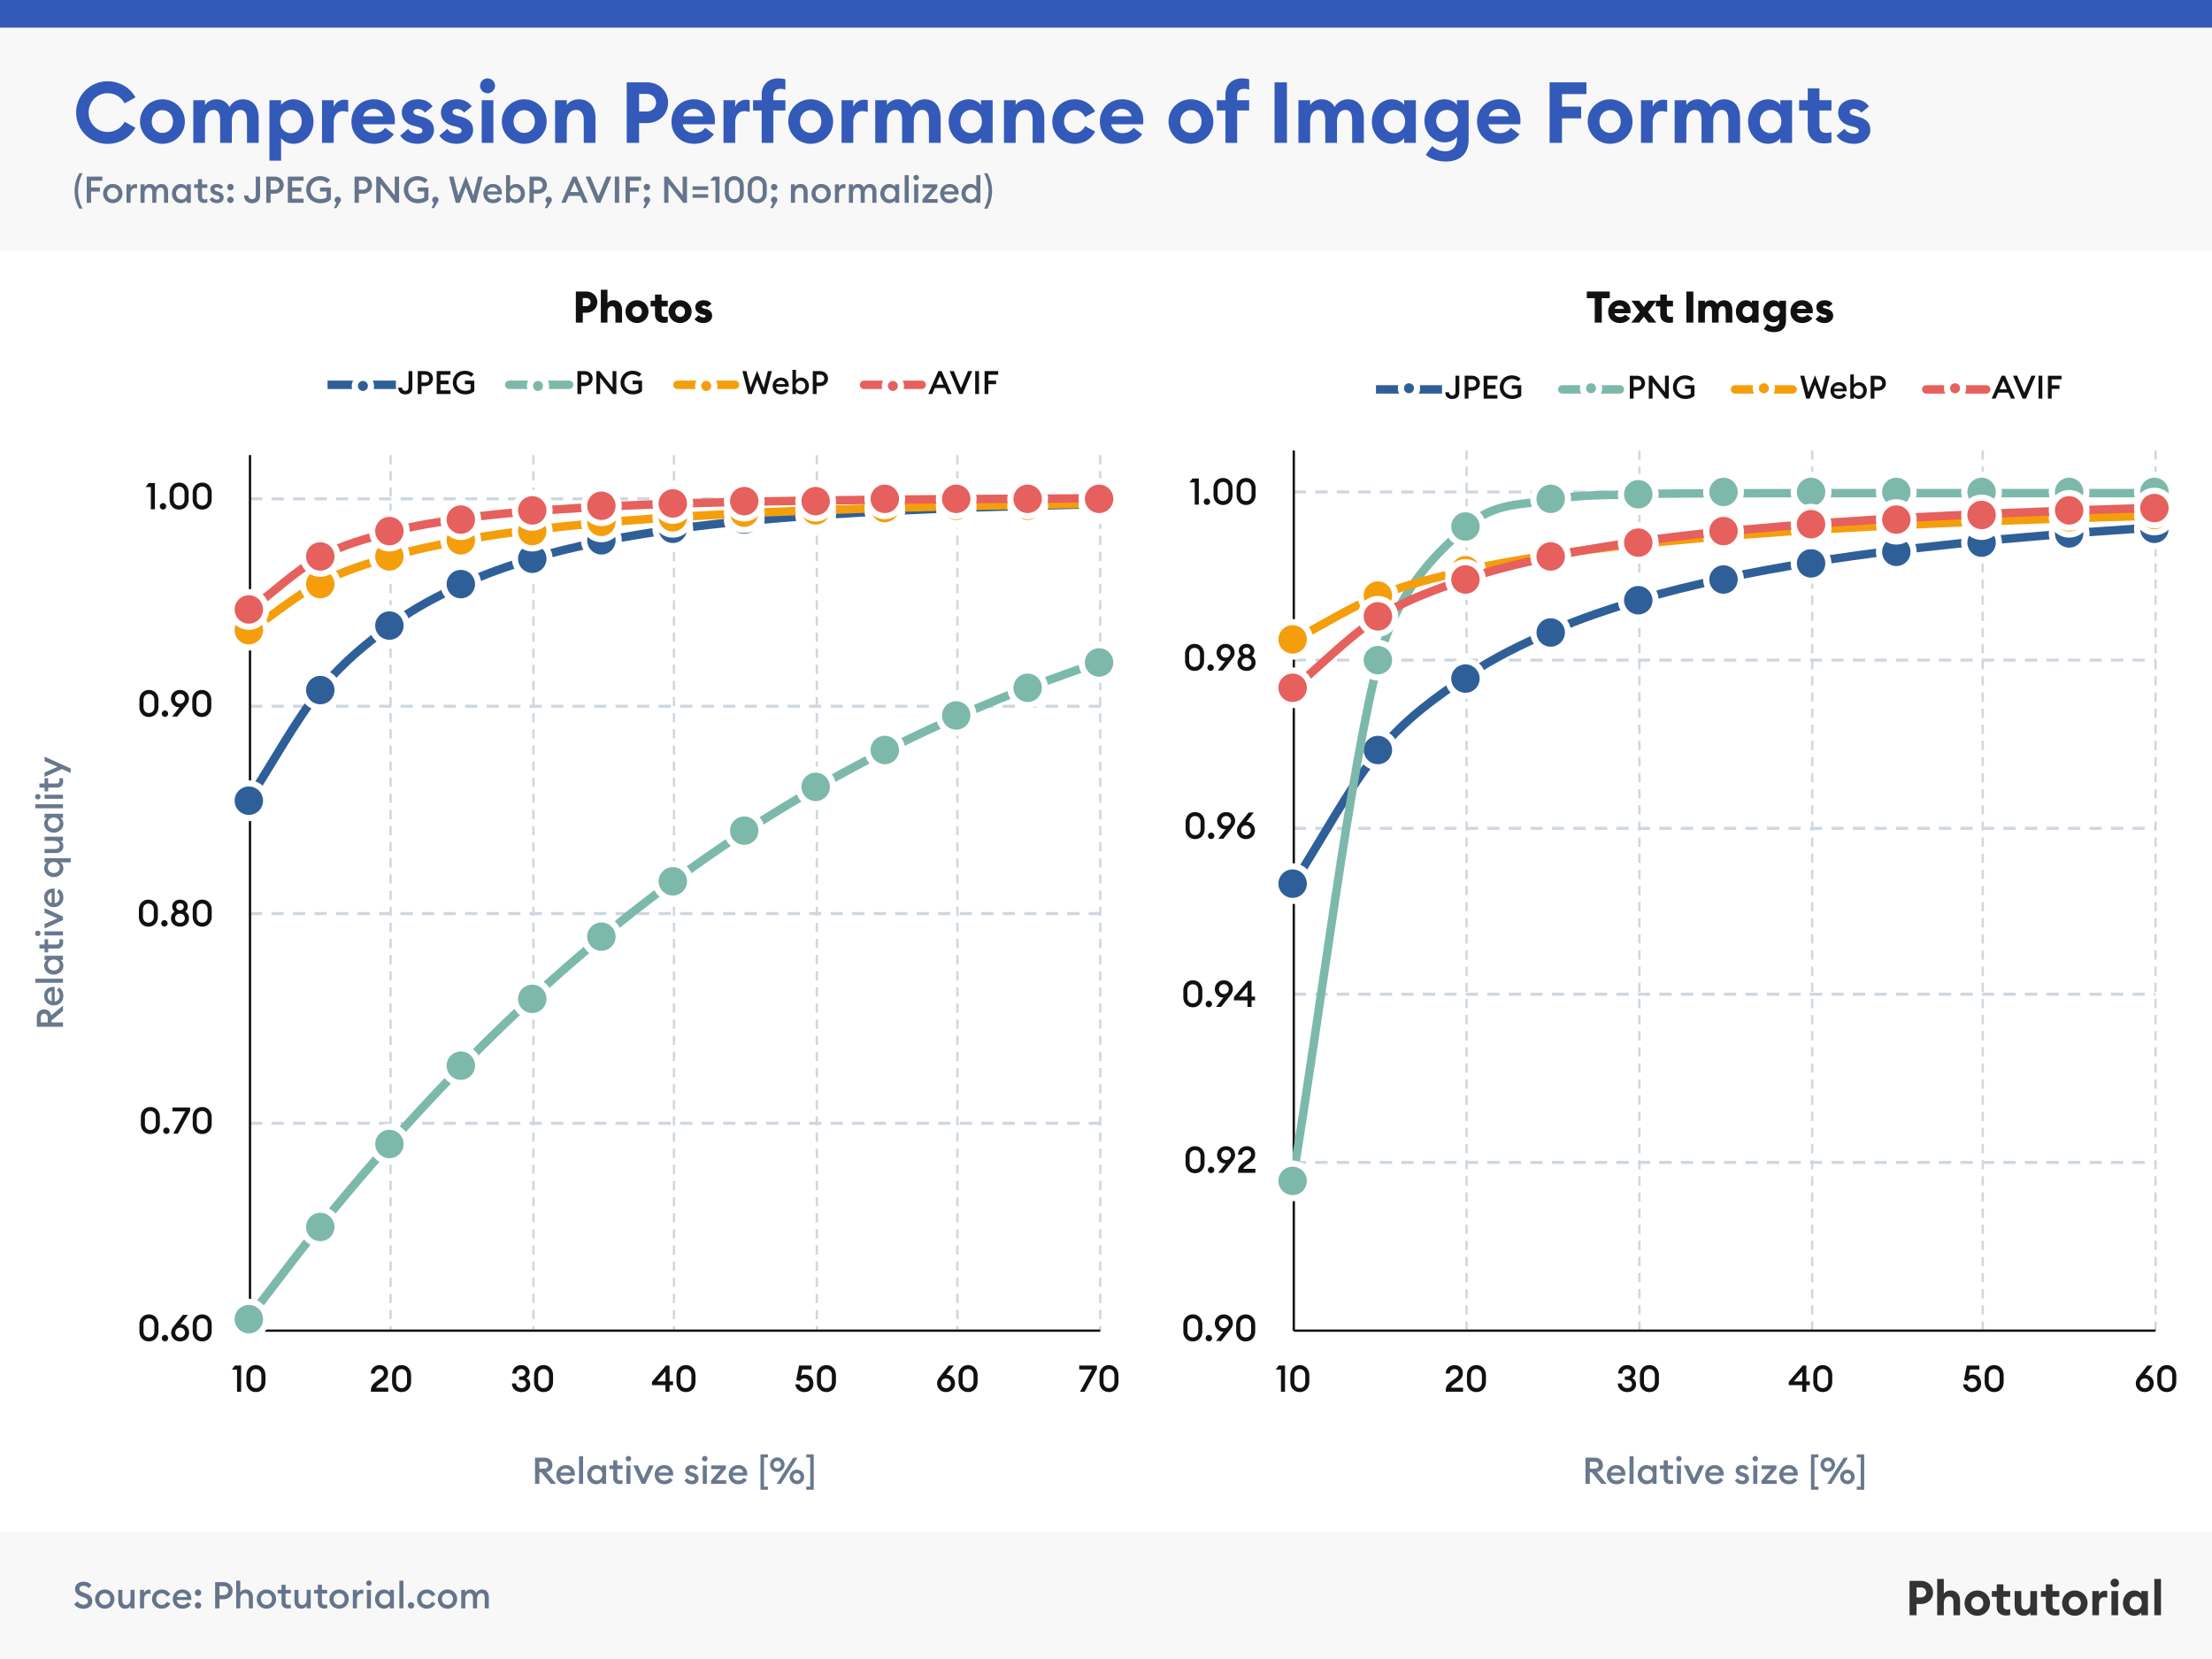 <svg xmlns="http://www.w3.org/2000/svg" xmlns:xlink="http://www.w3.org/1999/xlink" width="960" height="720" overflow="hidden" xmlns:v="https://vecta.io/nano"><rect width="100%" height="100%" fill="#808080" stroke="none"/><style><![CDATA[.B{stroke-linejoin:round}.C{stroke-miterlimit:10}.D{fill:none}.E{stroke-width:3.667}.F{stroke:#fff}.G{stroke-width:2.667}.H{stroke-linecap:round}.I{fill:#111}.J{stroke:#ced7e1}.K{stroke:#2f5f98}.L{stroke-linecap:square}.M{fill:#2f5f98}.N{stroke:#7cb9ab}.O{fill:#7cb9ab}.P{stroke:#f59e0b}.Q{fill:#f59e0b}.R{stroke:#e6605d}.S{fill:#e6605d}.T{stroke-dasharray:5.333 4}.U{stroke-width:1.333}.V{stroke-dasharray:4 3}]]></style><defs><path id="A" d="M0 109h504v556H0z"/><path id="B" d="M108 197h370v381H108z"/><path id="C" d="M504 109h456v556H504z"/><path id="D" d="M561 195h375v383H561z"/><path id="E" d="M484.5 218.498a7.5 7.5 0 1 1-7.5-7.5 7.5 7.5 0 0 1 7.5 7.5z"/><path id="F" d="M484.5 287.498a7.5 7.5 0 1 1-7.5-7.5 7.5 7.5 0 0 1 7.5 7.5z"/><path id="G" d="M65.468 221h1.76v-11.36h-2.704l-1.344 1.744h2.288zm6.672-1.264c0-.752-.624-1.392-1.392-1.392-.752 0-1.376.64-1.376 1.392a1.39 1.39 0 0 0 1.376 1.392c.768 0 1.392-.624 1.392-1.392zm9.712-2.944v-2.976c0-2.56-1.712-4.368-4.128-4.368-2.4 0-4.112 1.808-4.112 4.368v2.976c0 2.56 1.712 4.368 4.112 4.368 2.416 0 4.128-1.808 4.128-4.368zm-6.48 0v-2.976c0-1.648.976-2.64 2.352-2.64 1.392 0 2.368.992 2.368 2.64v2.976c0 1.664-.976 2.64-2.368 2.64-1.376 0-2.352-.976-2.352-2.64zm16.496 0v-2.976c0-2.56-1.712-4.368-4.128-4.368-2.4 0-4.112 1.808-4.112 4.368v2.976c0 2.56 1.712 4.368 4.112 4.368 2.416 0 4.128-1.808 4.128-4.368zm-6.48 0v-2.976c0-1.648.976-2.64 2.352-2.64 1.392 0 2.368.992 2.368 2.64v2.976c0 1.664-.976 2.64-2.368 2.64-1.376 0-2.352-.976-2.352-2.64z"/><path id="H" d="M102.885 604h1.76v-11.36h-2.704l-1.344 1.744h2.288zm12.304-4.208v-2.976c0-2.56-1.712-4.368-4.128-4.368-2.4 0-4.112 1.808-4.112 4.368v2.976c0 2.56 1.712 4.368 4.112 4.368 2.416 0 4.128-1.808 4.128-4.368zm-6.48 0v-2.976c0-1.648.976-2.64 2.352-2.64 1.392 0 2.368.992 2.368 2.64v2.976c0 1.664-.976 2.64-2.368 2.64-1.376 0-2.352-.976-2.352-2.64z"/><path id="I" d="M168.488 602.272h-5.2c.288-1.024 1.552-1.664 2.576-2.432 1.664-1.2 2.512-2.176 2.512-3.984 0-2.256-1.664-3.408-3.568-3.408-2.16 0-3.84 1.472-3.84 3.664h1.776c.016-1.2.912-1.936 2.048-1.936 1.12 0 1.808.72 1.808 1.728 0 1.152-.736 1.792-1.904 2.64-1.664 1.232-3.728 2.32-3.728 4.816v.64h7.52zm9.92-2.48v-2.976c0-2.56-1.712-4.368-4.128-4.368-2.4 0-4.112 1.808-4.112 4.368v2.976c0 2.56 1.712 4.368 4.112 4.368 2.416 0 4.128-1.808 4.128-4.368zm-6.48 0v-2.976c0-1.648.976-2.64 2.352-2.64 1.392 0 2.368.992 2.368 2.64v2.976c0 1.664-.976 2.64-2.368 2.64-1.376 0-2.352-.976-2.352-2.64z"/><path id="J" d="M230.124 600.8c0-1.296-.72-2.256-1.712-2.688a2.908 2.908 0 0 0 1.392-2.464c.016-1.856-1.44-3.2-3.552-3.2-2.048 0-3.856 1.376-3.856 3.664h1.776c0-1.216.912-1.936 2.08-1.936.992 0 1.792.64 1.776 1.584s-.752 1.616-1.872 1.616h-.896v1.504h.896c1.312 0 2.192.608 2.192 1.808-.016 1.104-.896 1.744-2.032 1.744-1.28 0-2.272-.752-2.368-2h-1.76c.048 2.288 1.904 3.728 4.128 3.728 2.256 0 3.808-1.36 3.808-3.36zm9.904-1.008v-2.976c0-2.56-1.712-4.368-4.128-4.368-2.4 0-4.112 1.808-4.112 4.368v2.976c0 2.56 1.712 4.368 4.112 4.368 2.416 0 4.128-1.808 4.128-4.368zm-6.48 0v-2.976c0-1.648.976-2.64 2.352-2.64 1.392 0 2.368.992 2.368 2.64v2.976c0 1.664-.976 2.64-2.368 2.64-1.376 0-2.352-.976-2.352-2.64z"/><path id="K" d="M288.821 604h1.76v-2.848h1.52v-1.632h-1.52v-6.88h-1.568l-6.064 7.088v1.424h5.872zm0-4.48h-3.664l3.664-4.256zm13.008.272v-2.976c0-2.56-1.712-4.368-4.128-4.368-2.4 0-4.112 1.808-4.112 4.368v2.976c0 2.56 1.712 4.368 4.112 4.368 2.416 0 4.128-1.808 4.128-4.368zm-6.48 0v-2.976c0-1.648.976-2.64 2.352-2.64 1.392 0 2.368.992 2.368 2.64v2.976c0 1.664-.976 2.64-2.368 2.64-1.376 0-2.352-.976-2.352-2.64z"/><path id="L" d="M345.19 600.816c.064 1.888 1.856 3.344 3.92 3.344 2.288 0 3.904-1.536 3.904-3.664 0-2.256-1.424-3.92-3.584-3.92-.736 0-1.36.208-1.776.496l.528-2.72h4.032v-1.712h-5.408l-1.216 6.24 1.584.496c.368-.704 1.056-1.168 1.984-1.168 1.216 0 2.08.928 2.08 2.112 0 1.168-.848 2.112-2.128 2.112-1.04 0-1.888-.688-2.112-1.616zm17.6-1.024v-2.976c0-2.56-1.712-4.368-4.128-4.368-2.4 0-4.112 1.808-4.112 4.368v2.976c0 2.56 1.712 4.368 4.112 4.368 2.416 0 4.128-1.808 4.128-4.368zm-6.48 0v-2.976c0-1.648.976-2.64 2.352-2.64 1.392 0 2.368.992 2.368 2.64v2.976c0 1.664-.976 2.64-2.368 2.64-1.376 0-2.352-.976-2.352-2.64z"/><path id="M" d="M414.472 600.32c0-2.128-1.744-3.648-3.536-3.648h-.176l3.2-4.032h-2.208l-3.792 4.752c-.752.992-1.28 1.776-1.28 2.944 0 2.144 1.584 3.824 3.888 3.824 2.32 0 3.904-1.68 3.904-3.84zm-6.016.016c0-1.168.896-2.128 2.112-2.128s2.128.96 2.128 2.128c0 1.184-.912 2.128-2.128 2.128s-2.112-.944-2.112-2.128zm15.808-.544v-2.976c0-2.56-1.712-4.368-4.128-4.368-2.4 0-4.112 1.808-4.112 4.368v2.976c0 2.56 1.712 4.368 4.112 4.368 2.416 0 4.128-1.808 4.128-4.368zm-6.48 0v-2.976c0-1.648.976-2.64 2.352-2.64 1.392 0 2.368.992 2.368 2.64v2.976c0 1.664-.976 2.64-2.368 2.64-1.376 0-2.352-.976-2.352-2.64z"/><path id="N" d="M161 167.5a3.5 3.5 0 1 1-7 0 3.5 3.5 0 0 1 7 0Z"/><path id="O" d="M402.891 171h1.694l1.12-2.604h4.452l1.134 2.604h1.708l-4.34-9.94h-1.428Zm3.444-4.06 1.596-3.682 1.596 3.682Zm9.996 4.06h1.428l4.172-9.94h-1.806l-3.08 7.434-3.094-7.434h-1.792Zm6.902 0h1.638v-9.94h-1.638zm4.074 0h1.638v-4.256h3.36v-1.554h-3.36v-2.562h4.27v-1.568h-5.908z"/><clipPath id="P"><path d="M0 0h960v720H0z"/></clipPath><clipPath id="Q"><use xlink:href="#A"/></clipPath><clipPath id="R"><use xlink:href="#A"/></clipPath><clipPath id="S"><use xlink:href="#A"/></clipPath><clipPath id="T"><use xlink:href="#A"/></clipPath><clipPath id="U"><use xlink:href="#B"/></clipPath><clipPath id="V"><use xlink:href="#A"/></clipPath><clipPath id="W"><use xlink:href="#B"/></clipPath><clipPath id="X"><use xlink:href="#A"/></clipPath><clipPath id="Y"><use xlink:href="#B"/></clipPath><clipPath id="Z"><use xlink:href="#A"/></clipPath><clipPath id="a"><use xlink:href="#B"/></clipPath><clipPath id="b"><use xlink:href="#A"/></clipPath><clipPath id="c"><use xlink:href="#A"/></clipPath><clipPath id="d"><use xlink:href="#A"/></clipPath><clipPath id="e"><use xlink:href="#A"/></clipPath><clipPath id="f"><use xlink:href="#A"/></clipPath><clipPath id="g"><use xlink:href="#A"/></clipPath><clipPath id="h"><use xlink:href="#A"/></clipPath><clipPath id="i"><use xlink:href="#A"/></clipPath><clipPath id="j"><use xlink:href="#A"/></clipPath><clipPath id="k"><use xlink:href="#A"/></clipPath><clipPath id="l"><use xlink:href="#A"/></clipPath><clipPath id="m"><use xlink:href="#A"/></clipPath><clipPath id="n"><use xlink:href="#A"/></clipPath><clipPath id="o"><use xlink:href="#A"/></clipPath><clipPath id="p"><use xlink:href="#A"/></clipPath><clipPath id="q"><use xlink:href="#A"/></clipPath><clipPath id="r"><use xlink:href="#A"/></clipPath><clipPath id="s"><use xlink:href="#A"/></clipPath><clipPath id="t"><use xlink:href="#A"/></clipPath><clipPath id="u"><use xlink:href="#A"/></clipPath><clipPath id="v"><use xlink:href="#A"/></clipPath><clipPath id="w"><use xlink:href="#A"/></clipPath><clipPath id="x"><use xlink:href="#A"/></clipPath><clipPath id="y"><use xlink:href="#A"/></clipPath><clipPath id="z"><use xlink:href="#A"/></clipPath><clipPath id="AA"><use xlink:href="#A"/></clipPath><clipPath id="AB"><use xlink:href="#A"/></clipPath><clipPath id="AC"><use xlink:href="#A"/></clipPath><clipPath id="AD"><use xlink:href="#C"/></clipPath><clipPath id="AE"><use xlink:href="#C"/></clipPath><clipPath id="AF"><use xlink:href="#C"/></clipPath><clipPath id="AG"><use xlink:href="#C"/></clipPath><clipPath id="AH"><use xlink:href="#D"/></clipPath><clipPath id="AI"><use xlink:href="#C"/></clipPath><clipPath id="AJ"><use xlink:href="#D"/></clipPath><clipPath id="AK"><use xlink:href="#C"/></clipPath><clipPath id="AL"><use xlink:href="#D"/></clipPath><clipPath id="AM"><use xlink:href="#C"/></clipPath><clipPath id="AN"><use xlink:href="#D"/></clipPath><clipPath id="AO"><use xlink:href="#C"/></clipPath><clipPath id="AP"><use xlink:href="#C"/></clipPath><clipPath id="AQ"><use xlink:href="#C"/></clipPath><clipPath id="AR"><use xlink:href="#C"/></clipPath><clipPath id="AS"><use xlink:href="#C"/></clipPath><clipPath id="AT"><use xlink:href="#C"/></clipPath><clipPath id="AU"><use xlink:href="#C"/></clipPath><clipPath id="AV"><use xlink:href="#C"/></clipPath><clipPath id="AW"><use xlink:href="#C"/></clipPath><clipPath id="AX"><use xlink:href="#C"/></clipPath><clipPath id="AY"><use xlink:href="#C"/></clipPath><clipPath id="AZ"><use xlink:href="#C"/></clipPath><clipPath id="Aa"><use xlink:href="#C"/></clipPath><clipPath id="Ab"><use xlink:href="#C"/></clipPath><clipPath id="Ac"><use xlink:href="#C"/></clipPath><clipPath id="Ad"><use xlink:href="#C"/></clipPath><clipPath id="Ae"><use xlink:href="#C"/></clipPath><clipPath id="Af"><use xlink:href="#C"/></clipPath><clipPath id="Ag"><use xlink:href="#C"/></clipPath><clipPath id="Ah"><use xlink:href="#C"/></clipPath><clipPath id="Ai"><use xlink:href="#C"/></clipPath><clipPath id="Aj"><use xlink:href="#C"/></clipPath><clipPath id="Ak"><use xlink:href="#C"/></clipPath><clipPath id="Al"><use xlink:href="#C"/></clipPath><clipPath id="Am"><use xlink:href="#C"/></clipPath><clipPath id="An"><use xlink:href="#C"/></clipPath><clipPath id="Ao"><use xlink:href="#C"/></clipPath></defs><g clip-path="url(#P)"><path fill="#fff" d="M0 0h960v720H0Z"/><path fill="#f8f8f8" d="M0 11h960v98H0Z"/><path fill="#335ab9" d="M33.052 48.865A13.564 13.564 0 0 0 46.63 62.444c5.365 0 9.879-2.775 12.136-6.993l-4.662-2.59c-1.554 2.701-4.07 4.403-7.474 4.403-4.588 0-8.177-3.811-8.177-8.399s3.589-8.399 8.177-8.399c3.404 0 5.92 1.702 7.474 4.403l4.662-2.59c-2.257-4.218-6.771-6.993-12.136-6.993a13.564 13.564 0 0 0-13.58 13.579zm47.175 3.885c0-5.402-4.366-9.657-9.731-9.657s-9.731 4.255-9.731 9.657 4.366 9.657 9.73 9.657 9.732-4.255 9.732-9.657zm-14.356 0c0-2.849 1.96-4.921 4.625-4.921s4.588 2.072 4.588 4.921-1.924 4.921-4.588 4.921-4.625-2.072-4.625-4.921zM83.89 62h5.069v-9.028c0-3.552 1.517-5.254 3.7-5.254 1.998 0 2.886 1.665 2.886 4.403V62h5.069v-9.028c0-3.552 1.517-5.254 3.7-5.254 1.998 0 2.886 1.665 2.886 4.403V62h5.069V51.27c0-4.995-2.516-8.177-6.92-8.177-2.108 0-4.587 1.11-5.734 3.404-1.11-2.146-3.034-3.404-5.735-3.404-2.257 0-3.922 1.073-4.921 2.516V43.5h-5.07zm33.04 7.733H122v-9.805c.85 1.184 2.812 2.479 5.365 2.479 4.92 0 8.695-4.403 8.695-9.657s-3.774-9.657-8.695-9.657c-2.553 0-4.514 1.295-5.365 2.479V43.5h-5.07zm13.987-16.983c0 2.886-1.887 5.032-4.662 5.032s-4.662-2.146-4.662-5.032 1.887-5.032 4.662-5.032 4.662 2.146 4.662 5.032zM139.76 62h5.069v-8.843c0-3.034 1.59-4.921 3.996-4.921.814 0 1.517.148 2.294.407V43.5a5.82 5.82 0 0 0-1.702-.222c-2.072 0-3.96 1.369-4.588 3.182V43.5h-5.07zm12.765-9.25c0 5.846 4.292 9.657 9.805 9.657 3.885 0 6.882-1.665 8.584-4.144l-3.774-2.812c-.814 1.258-2.48 2.331-4.773 2.331-2.442 0-4.625-1.369-4.921-3.848h13.838c.074-.777.074-1.295.074-1.739 0-5.994-4.255-9.102-9.102-9.102-5.624 0-9.731 4.181-9.731 9.657zm9.583-5.476c1.887 0 3.737 1.036 4.18 3.219h-8.657c.48-2.257 2.59-3.219 4.477-3.219zm26.232 9.102c0-3.219-2.034-4.847-5.364-5.735l-1.74-.518c-1.553-.407-1.812-1.036-1.812-1.591 0-.851.962-1.258 1.85-1.258 1.22 0 2.294.555 3.145 1.628l3.33-2.701c-1.406-2.035-3.59-3.108-6.401-3.108-3.922 0-6.882 2.183-6.956 5.587-.074 2.849 1.702 5.032 5.106 5.92l1.369.333c2.035.555 2.479.999 2.479 1.776 0 .925-1 1.332-2.035 1.332-1.776 0-3.33-.777-4.144-2.146l-3.478 2.96c1.59 2.405 4.366 3.552 7.622 3.552 3.959 0 7.03-2.442 7.03-6.031zm16.984 0c0-3.219-2.035-4.847-5.365-5.735l-1.74-.518c-1.553-.407-1.812-1.036-1.812-1.591 0-.851.962-1.258 1.85-1.258 1.22 0 2.294.555 3.145 1.628l3.33-2.701c-1.406-2.035-3.59-3.108-6.401-3.108-3.922 0-6.882 2.183-6.956 5.587-.074 2.849 1.702 5.032 5.106 5.92l1.369.333c2.035.555 2.479.999 2.479 1.776 0 .925-1 1.332-2.035 1.332-1.776 0-3.33-.777-4.144-2.146l-3.478 2.96c1.59 2.405 4.366 3.552 7.622 3.552 3.959 0 7.03-2.442 7.03-6.031zm9.509-19.129c0-1.776-1.443-3.219-3.256-3.219a3.25 3.25 0 0 0-3.22 3.219 3.25 3.25 0 0 0 3.22 3.219c1.813 0 3.256-1.443 3.256-3.219zM209.06 62h5.069V43.5h-5.07zm28.195-9.25c0-5.402-4.366-9.657-9.731-9.657s-9.731 4.255-9.731 9.657 4.366 9.657 9.73 9.657 9.732-4.255 9.732-9.657zm-14.356 0c0-2.849 1.96-4.921 4.625-4.921s4.588 2.072 4.588 4.921-1.924 4.921-4.588 4.921-4.625-2.072-4.625-4.921zM240.917 62h5.07v-9.028c0-3.552 1.775-5.254 4.106-5.254 2.11 0 3.256 1.628 3.256 4.292V62h5.07V51.159c0-4.81-2.664-8.066-7.141-8.066-2.405 0-4.33 1.036-5.291 2.516V43.5h-5.07zm39.813-26.27h-8.733V62h5.365v-8.584h3.367c5.328 0 9.213-3.848 9.213-8.843s-3.885-8.843-9.213-8.843zm-.075 12.654h-3.293v-7.622h3.293c2.442 0 4.07 1.665 4.07 3.811s-1.628 3.811-4.07 3.811zm10.767 4.366c0 5.846 4.292 9.657 9.805 9.657 3.885 0 6.882-1.665 8.584-4.144l-3.774-2.812c-.814 1.258-2.479 2.331-4.773 2.331-2.442 0-4.625-1.369-4.92-3.848h13.837c.074-.777.074-1.295.074-1.739 0-5.994-4.255-9.102-9.102-9.102-5.624 0-9.73 4.181-9.73 9.657zm9.583-5.476c1.887 0 3.737 1.036 4.181 3.219h-8.658c.481-2.257 2.59-3.219 4.477-3.219zM313.992 62h5.07v-8.843c0-3.034 1.59-4.921 3.995-4.921.814 0 1.517.148 2.294.407V43.5a5.82 5.82 0 0 0-1.702-.222c-2.072 0-3.959 1.369-4.588 3.182V43.5h-5.069zm16.576 0h5.07V47.94h5.216V43.5h-5.217v-1.776c0-2.257.962-3.145 3.145-3.145.814 0 1.48.111 2.072.333v-4.477c-.814-.259-1.813-.407-3.219-.407-3.922 0-7.067 2.553-7.067 7.067V43.5h-3.737v4.44h3.737zm31.006-9.25c0-5.402-4.366-9.657-9.73-9.657s-9.732 4.255-9.732 9.657 4.366 9.657 9.731 9.657 9.731-4.255 9.731-9.657zm-14.356 0c0-2.849 1.961-4.921 4.625-4.921s4.588 2.072 4.588 4.921-1.924 4.921-4.588 4.921-4.625-2.072-4.625-4.921zM365.237 62h5.07v-8.843c0-3.034 1.59-4.921 3.995-4.921.814 0 1.517.148 2.294.407V43.5a5.82 5.82 0 0 0-1.702-.222c-2.072 0-3.959 1.369-4.588 3.182V43.5h-5.069zm14.615 0h5.069v-9.028c0-3.552 1.517-5.254 3.7-5.254 1.998 0 2.886 1.665 2.886 4.403V62h5.069v-9.028c0-3.552 1.517-5.254 3.7-5.254 1.998 0 2.886 1.665 2.886 4.403V62h5.069V51.27c0-4.995-2.516-8.177-6.919-8.177-2.109 0-4.588 1.11-5.735 3.404-1.11-2.146-3.034-3.404-5.735-3.404-2.257 0-3.922 1.073-4.921 2.516V43.5h-5.069zm31.857-9.25c0 5.254 3.774 9.657 8.695 9.657 2.553 0 4.514-1.295 5.328-2.479V62h5.069V43.5h-5.069v2.072c-.814-1.184-2.775-2.479-5.328-2.479-4.921 0-8.695 4.403-8.695 9.657zm14.43 0c0 2.886-1.887 5.032-4.662 5.032s-4.662-2.146-4.662-5.032 1.887-5.032 4.662-5.032 4.662 2.146 4.662 5.032zm9.583 9.25h5.069v-9.028c0-3.552 1.776-5.254 4.107-5.254 2.109 0 3.256 1.628 3.256 4.292V62h5.069V51.159c0-4.81-2.664-8.066-7.141-8.066-2.405 0-4.329 1.036-5.291 2.516V43.5h-5.069zm39.553-4.921l-4.403-2.368c-.74 1.702-2.331 2.96-4.366 2.96-2.664 0-4.7-2.072-4.7-4.921s2.036-4.921 4.7-4.921c2.035 0 3.626 1.258 4.366 2.96l4.403-2.368c-1.591-3.182-4.921-5.328-8.77-5.328-5.475 0-9.804 4.07-9.804 9.657s4.329 9.657 9.805 9.657c3.848 0 7.178-2.146 8.769-5.328zm2.072-4.329c0 5.846 4.292 9.657 9.805 9.657 3.885 0 6.882-1.665 8.584-4.144l-3.774-2.812c-.814 1.258-2.48 2.331-4.773 2.331-2.442 0-4.625-1.369-4.921-3.848h13.838c.074-.777.074-1.295.074-1.739 0-5.994-4.255-9.102-9.102-9.102-5.624 0-9.731 4.181-9.731 9.657zm9.583-5.476c1.887 0 3.737 1.036 4.18 3.219h-8.657c.48-2.257 2.59-3.219 4.477-3.219zm39.664 5.476c0-5.402-4.366-9.657-9.731-9.657s-9.731 4.255-9.731 9.657 4.366 9.657 9.73 9.657 9.732-4.255 9.732-9.657zm-14.356 0c0-2.849 1.96-4.921 4.625-4.921s4.588 2.072 4.588 4.921-1.924 4.921-4.588 4.921-4.625-2.072-4.625-4.921zm19.61 9.25h5.069V47.94h5.217V43.5h-5.217v-1.776c0-2.257.962-3.145 3.145-3.145.814 0 1.48.111 2.072.333v-4.477c-.814-.259-1.813-.407-3.22-.407-3.921 0-7.066 2.553-7.066 7.067V43.5h-3.737v4.44h3.737zm21.312 0h5.365V35.73h-5.365zm10.36 0h5.069v-9.028c0-3.552 1.517-5.254 3.7-5.254 1.998 0 2.886 1.665 2.886 4.403V62h5.069v-9.028c0-3.552 1.517-5.254 3.7-5.254 1.998 0 2.886 1.665 2.886 4.403V62h5.069V51.27c0-4.995-2.516-8.177-6.92-8.177-2.108 0-4.587 1.11-5.734 3.404-1.11-2.146-3.034-3.404-5.735-3.404-2.257 0-3.922 1.073-4.921 2.516V43.5h-5.07zm31.857-9.25c0 5.254 3.774 9.657 8.695 9.657 2.553 0 4.514-1.295 5.328-2.479V62h5.069V43.5h-5.07v2.072c-.813-1.184-2.774-2.479-5.327-2.479-4.921 0-8.695 4.403-8.695 9.657zm14.43 0c0 2.886-1.887 5.032-4.662 5.032s-4.662-2.146-4.662-5.032 1.887-5.032 4.662-5.032 4.662 2.146 4.662 5.032zm27.565 7.807V43.5h-5.07v2.072c-.961-1.406-2.996-2.479-5.364-2.479-4.81 0-8.732 4.144-8.732 9.361 0 5.18 3.922 9.324 8.732 9.324 2.368 0 4.403-1.073 5.365-2.442v1.258c0 2.96-1.961 5.069-4.958 5.069a8.36 8.36 0 0 1-5.772-2.294l-2.775 3.774c2.109 1.998 5.439 2.96 8.62 2.96 5.662 0 9.954-2.849 9.954-9.546zm-14.06-8.103c0-2.849 2.146-4.736 4.699-4.736s4.699 1.887 4.699 4.736c0 2.812-2.146 4.736-4.7 4.736s-4.698-1.924-4.698-4.736zm17.723.296c0 5.846 4.292 9.657 9.805 9.657 3.885 0 6.882-1.665 8.584-4.144l-3.774-2.812c-.814 1.258-2.48 2.331-4.773 2.331-2.442 0-4.625-1.369-4.921-3.848h13.838c.074-.777.074-1.295.074-1.739 0-5.994-4.255-9.102-9.102-9.102-5.624 0-9.731 4.181-9.731 9.657zm9.583-5.476c1.887 0 3.737 1.036 4.18 3.219h-8.657c.48-2.257 2.59-3.219 4.477-3.219zM672.521 62h5.365V51.381h8.325v-5.106h-8.325v-5.439h10.62V35.73H672.52zm36.001-9.25c0-5.402-4.366-9.657-9.73-9.657s-9.732 4.255-9.732 9.657 4.366 9.657 9.731 9.657 9.731-4.255 9.731-9.657zm-14.356 0c0-2.849 1.961-4.921 4.625-4.921s4.588 2.072 4.588 4.921-1.924 4.921-4.588 4.921-4.625-2.072-4.625-4.921zM712.185 62h5.07v-8.843c0-3.034 1.59-4.921 3.995-4.921.814 0 1.517.148 2.294.407V43.5a5.82 5.82 0 0 0-1.702-.222c-2.072 0-3.959 1.369-4.588 3.182V43.5h-5.069zm14.615 0h5.07v-9.028c0-3.552 1.516-5.254 3.7-5.254 1.997 0 2.885 1.665 2.885 4.403V62h5.07v-9.028c0-3.552 1.516-5.254 3.7-5.254 1.997 0 2.885 1.665 2.885 4.403V62h5.07V51.27c0-4.995-2.517-8.177-6.92-8.177-2.109 0-4.588 1.11-5.735 3.404-1.11-2.146-3.034-3.404-5.735-3.404-2.257 0-3.922 1.073-4.92 2.516V43.5h-5.07zm31.857-9.25c0 5.254 3.774 9.657 8.695 9.657 2.553 0 4.514-1.295 5.328-2.479V62h5.07V43.5h-5.07v2.072c-.814-1.184-2.775-2.479-5.328-2.479-4.92 0-8.695 4.403-8.695 9.657zm14.43 0c0 2.886-1.887 5.032-4.662 5.032s-4.662-2.146-4.662-5.032 1.887-5.032 4.662-5.032 4.662 2.146 4.662 5.032zm21.756 9.065v-4.477c-.592.222-1.258.333-2.072.333-2.183 0-3.145-.888-3.145-3.145V47.94h5.217V43.5h-5.217v-5.143h-5.069V43.5h-3.737v4.44h3.737v7.585c0 4.514 3.145 6.697 7.067 6.697 1.406 0 2.405-.148 3.22-.407zm16.872-5.439c0-3.219-2.035-4.847-5.365-5.735l-1.739-.518c-1.554-.407-1.813-1.036-1.813-1.591 0-.851.962-1.258 1.85-1.258 1.221 0 2.294.555 3.145 1.628l3.33-2.701c-1.406-2.035-3.589-3.108-6.4-3.108-3.923 0-6.883 2.183-6.957 5.587-.074 2.849 1.702 5.032 5.106 5.92l1.37.333c2.034.555 2.478.999 2.478 1.776 0 .925-.999 1.332-2.035 1.332-1.776 0-3.33-.777-4.144-2.146l-3.478 2.96c1.591 2.405 4.366 3.552 7.622 3.552 3.96 0 7.03-2.442 7.03-6.031z"/><g fill="#64748b"><path d="M35.843 90.56c-1.36-2.64-1.936-5.056-1.936-7.68s.576-5.04 1.936-7.68h-1.424c-1.376 2.496-2.048 5.04-2.048 7.68s.672 5.184 2.048 7.68zM37.65 88h1.873v-4.864h3.84V81.36h-3.84v-2.928h4.88V76.64H37.65zm15.489-4c0-2.32-1.824-4.16-4.192-4.16s-4.192 1.84-4.192 4.16 1.824 4.16 4.192 4.16 4.192-1.84 4.192-4.16zm-6.608 0c0-1.424.992-2.528 2.416-2.528 1.408 0 2.4 1.104 2.4 2.528s-.992 2.528-2.4 2.528c-1.424 0-2.416-1.104-2.416-2.528zm8.384 4h1.76v-3.904c0-1.6.912-2.448 1.92-2.448a2.74 2.74 0 0 1 .88.144v-1.808a3.443 3.443 0 0 0-.688-.064c-.912 0-1.808.592-2.112 1.504V80h-1.76zm6.08 0h1.76v-3.936c0-1.68.784-2.624 1.92-2.624.96 0 1.424.816 1.424 2.064V88h1.76v-3.936c0-1.68.768-2.624 1.904-2.624.96 0 1.424.816 1.424 2.064V88h1.76v-4.784c0-2.048-1.072-3.376-2.88-3.376-1.056 0-2.08.56-2.56 1.584-.432-.992-1.296-1.584-2.48-1.584-1.024 0-1.824.496-2.272 1.248V80h-1.76zm13.632-4c0 2.288 1.664 4.16 3.856 4.16 1.152 0 2.112-.592 2.56-1.232V88h1.76v-8h-1.76v1.072c-.448-.64-1.408-1.232-2.56-1.232-2.192 0-3.856 1.872-3.856 4.16zm6.56 0c0 1.44-.96 2.56-2.384 2.56s-2.384-1.12-2.384-2.56.96-2.56 2.384-2.56 2.384 1.12 2.384 2.56zm8.783 3.904v-1.568c-.255.096-.607.16-.943.16-.912 0-1.344-.368-1.344-1.36v-3.568h2.288V80h-2.288v-2.224h-1.76V80h-1.664v1.568h1.664v3.856c0 1.808 1.2 2.656 2.736 2.656.544 0 .96-.064 1.312-.176zm7.105-2.224c0-1.312-.832-2.016-2.24-2.432l-.816-.24c-.784-.224-.96-.56-.96-.944 0-.48.544-.752 1.072-.752.656 0 1.168.32 1.52.816l1.216-.928c-.56-.88-1.504-1.36-2.704-1.36-1.6 0-2.848.864-2.864 2.288-.016 1.184.704 2.064 2.096 2.448l.704.192c.96.288 1.232.56 1.232 1.024 0 .56-.528.848-1.152.848-.816 0-1.6-.4-1.92-1.104l-1.296.928c.576 1.136 1.792 1.696 3.216 1.696 1.648 0 2.896-.944 2.896-2.48zm4.32-4.48c0-.752-.624-1.392-1.392-1.392-.752 0-1.376.64-1.376 1.392a1.39 1.39 0 0 0 1.376 1.392c.768 0 1.392-.624 1.392-1.392zm0 5.536c0-.752-.624-1.392-1.392-1.392-.752 0-1.376.64-1.376 1.392a1.39 1.39 0 0 0 1.376 1.392c.768 0 1.392-.624 1.392-1.392zm11.488-1.856v-8.24h-1.872v8.08c0 1.232-.752 1.728-1.6 1.728-.864 0-1.632-.544-1.632-1.6h-1.856c0 2.24 1.616 3.344 3.488 3.344 1.824 0 3.472-.96 3.472-3.312zm6.304-8.24h-3.616V88h1.872v-3.936h1.744c2.336 0 3.936-1.616 3.936-3.712s-1.6-3.712-3.936-3.712zm-.016 5.664h-1.728V78.4h1.728c1.328 0 2.112.848 2.112 1.952s-.784 1.952-2.112 1.952zM124.922 88h6.832v-1.792h-4.96v-3.072h4v-1.792h-4v-2.912h4.96V76.64h-6.832zm18.645-1.44v-5.2h-4.672v1.76h2.848v2.528c-.64.528-1.696.736-2.72.736-2.592 0-4.24-1.76-4.24-4.064 0-2.256 1.68-4.064 4.064-4.064 1.376 0 2.384.496 3.12 1.232l1.28-1.328c-1.056-1.088-2.544-1.712-4.4-1.712-3.424 0-5.952 2.592-5.952 5.872 0 3.312 2.576 5.872 6.144 5.872 1.744 0 3.504-.528 4.528-1.632zm4.128 1.04c.16-.256.272-.544.272-.864a1.39 1.39 0 0 0-1.376-1.392 1.39 1.39 0 0 0-1.376 1.392 1.41 1.41 0 0 0 .784 1.264l-1.104 2.352h1.088zm9.808-10.96h-3.616V88h1.872v-3.936h1.744c2.336 0 3.936-1.616 3.936-3.712s-1.6-3.712-3.936-3.712zm-.016 5.664h-1.728V78.4h1.728c1.328 0 2.112.848 2.112 1.952s-.784 1.952-2.112 1.952zM173.199 88V76.64h-1.888v8.144l-6.384-8.144h-1.632V88h1.872v-8.176l6.4 8.176zm12.736-1.44v-5.2h-4.672v1.76h2.848v2.528c-.64.528-1.696.736-2.72.736-2.592 0-4.24-1.76-4.24-4.064 0-2.256 1.68-4.064 4.064-4.064 1.376 0 2.384.496 3.12 1.232l1.28-1.328c-1.056-1.088-2.544-1.712-4.4-1.712-3.424 0-5.952 2.592-5.952 5.872 0 3.312 2.576 5.872 6.144 5.872 1.744 0 3.504-.528 4.528-1.632zm4.128 1.04c.16-.256.272-.544.272-.864a1.39 1.39 0 0 0-1.376-1.392 1.39 1.39 0 0 0-1.376 1.392 1.41 1.41 0 0 0 .784 1.264l-1.104 2.352h1.088zm14.736.4h1.728l2.944-11.36h-1.984l-2.08 8.256-3.248-8.448-3.248 8.448-2.08-8.256h-1.968L197.79 88h1.728l2.64-6.944zm4.988-4c0 2.432 1.744 4.16 4.176 4.16 1.68 0 2.928-.72 3.648-1.856l-1.344-.96c-.416.704-1.168 1.216-2.288 1.216-1.328 0-2.384-.864-2.464-2.176h6.288l.016-.576c0-2.576-1.76-3.968-3.856-3.968-2.432 0-4.176 1.808-4.176 4.16zm4.112-2.672c1.024 0 1.952.624 2.144 1.776h-4.448c.24-1.184 1.28-1.776 2.304-1.776zm7.488 5.6c.448.64 1.424 1.232 2.576 1.232 2.192 0 3.856-1.872 3.856-4.16s-1.664-4.16-3.856-4.16c-1.152 0-2.128.592-2.576 1.232V76h-1.76v12h1.76zm4.64-2.928c0 1.44-.976 2.56-2.384 2.56-1.424 0-2.4-1.12-2.4-2.56s.976-2.56 2.4-2.56c1.408 0 2.384 1.12 2.384 2.56zm7.384-7.36h-3.616V88h1.872v-3.936h1.744c2.336 0 3.936-1.616 3.936-3.712s-1.6-3.712-3.936-3.712zm-.016 5.664h-1.728V78.4h1.728c1.328 0 2.112.848 2.112 1.952s-.784 1.952-2.112 1.952zm5.84 5.296c.16-.256.272-.544.272-.864a1.39 1.39 0 0 0-1.376-1.392 1.39 1.39 0 0 0-1.376 1.392 1.41 1.41 0 0 0 .784 1.264l-1.104 2.352h1.088zm4.352.4h1.936l1.28-2.976h5.088L253.187 88h1.952l-4.96-11.36h-1.632zm3.936-4.64l1.824-4.208 1.824 4.208zM258.947 88h1.632l4.768-11.36h-2.064l-3.52 8.496-3.536-8.496h-2.048zm7.888 0h1.872V76.64h-1.872zm4.655 0h1.873v-4.864h3.84V81.36h-3.84v-2.928h4.88V76.64h-6.752zm10.657-6.8c0-.752-.624-1.392-1.392-1.392-.752 0-1.376.64-1.376 1.392a1.39 1.39 0 0 0 1.376 1.392c.768 0 1.392-.624 1.392-1.392zm-.272 6.4c.16-.256.272-.544.272-.864a1.39 1.39 0 0 0-1.376-1.392 1.39 1.39 0 0 0-1.376 1.392 1.41 1.41 0 0 0 .784 1.264l-1.104 2.352h1.088zm16.272.4V76.64h-1.888v8.144l-6.384-8.144h-1.632V88h1.872v-8.176l6.4 8.176zm2.432-5.568h6.752V80.88h-6.752zm0 3.408h6.752v-1.536h-6.752zm9.919 2.16h1.76V76.64h-2.704l-1.344 1.744h2.288zm12.304-4.208v-2.976c0-2.56-1.712-4.368-4.128-4.368-2.4 0-4.112 1.808-4.112 4.368v2.976c0 2.56 1.712 4.368 4.112 4.368 2.416 0 4.128-1.808 4.128-4.368zm-6.48 0v-2.976c0-1.648.976-2.64 2.352-2.64 1.392 0 2.368.992 2.368 2.64v2.976c0 1.664-.976 2.64-2.368 2.64-1.376 0-2.352-.976-2.352-2.64zm16.444 0v-2.976c0-2.56-1.712-4.368-4.128-4.368-2.4 0-4.112 1.808-4.112 4.368v2.976c0 2.56 1.712 4.368 4.112 4.368 2.416 0 4.128-1.808 4.128-4.368zm-6.48 0v-2.976c0-1.648.976-2.64 2.352-2.64 1.392 0 2.368.992 2.368 2.64v2.976c0 1.664-.976 2.64-2.368 2.64-1.376 0-2.352-.976-2.352-2.64zm11.088-2.592c0-.752-.624-1.392-1.392-1.392-.752 0-1.376.64-1.376 1.392a1.39 1.39 0 0 0 1.376 1.392c.768 0 1.392-.624 1.392-1.392zm-.272 6.4c.16-.256.272-.544.272-.864a1.39 1.39 0 0 0-1.376-1.392 1.39 1.39 0 0 0-1.376 1.392 1.41 1.41 0 0 0 .784 1.264l-1.104 2.352h1.088zm6.16.4h1.76v-3.936c0-1.712.896-2.624 2.064-2.624 1.024 0 1.664.768 1.664 2.032V88h1.76v-4.816c0-2.032-1.2-3.344-3.056-3.344-1.04 0-1.952.448-2.432 1.248V80h-1.76zm17.312-4c0-2.32-1.824-4.16-4.192-4.16s-4.192 1.84-4.192 4.16 1.824 4.16 4.192 4.16 4.192-1.84 4.192-4.16zm-6.608 0c0-1.424.992-2.528 2.416-2.528 1.408 0 2.4 1.104 2.4 2.528s-.992 2.528-2.4 2.528c-1.424 0-2.416-1.104-2.416-2.528zm8.384 4h1.76v-3.904c0-1.6.912-2.448 1.92-2.448a2.74 2.74 0 0 1 .88.144v-1.808a3.443 3.443 0 0 0-.688-.064c-.912 0-1.808.592-2.112 1.504V80h-1.76zm6.08 0h1.76v-3.936c0-1.68.784-2.624 1.92-2.624.96 0 1.424.816 1.424 2.064V88h1.76v-3.936c0-1.68.768-2.624 1.904-2.624.96 0 1.424.816 1.424 2.064V88h1.76v-4.784c0-2.048-1.072-3.376-2.88-3.376-1.056 0-2.08.56-2.56 1.584-.432-.992-1.296-1.584-2.48-1.584-1.024 0-1.824.496-2.272 1.248V80h-1.76zm13.632-4c0 2.288 1.664 4.16 3.856 4.16 1.152 0 2.112-.592 2.56-1.232V88h1.76v-8h-1.76v1.072c-.448-.64-1.408-1.232-2.56-1.232-2.192 0-3.856 1.872-3.856 4.16zm6.56 0c0 1.44-.96 2.56-2.384 2.56s-2.384-1.12-2.384-2.56.96-2.56 2.384-2.56 2.384 1.12 2.384 2.56zm4 4h1.76V76h-1.76zm6.176-10.928c0-.64-.512-1.168-1.168-1.168a1.19 1.19 0 0 0-1.184 1.168c0 .656.544 1.184 1.184 1.184.656 0 1.168-.528 1.168-1.184zM396.75 88h1.76v-8h-1.76zm3.584 0h6.592v-1.6h-4.304l4.176-4.992V80h-6.4v1.6h4.128l-4.192 5.008zm7.696-4c0 2.432 1.744 4.16 4.176 4.16 1.68 0 2.928-.72 3.648-1.856l-1.344-.96c-.416.704-1.168 1.216-2.288 1.216-1.328 0-2.384-.864-2.464-2.176h6.288l.016-.576c0-2.576-1.76-3.968-3.856-3.968-2.432 0-4.176 1.808-4.176 4.16zm4.112-2.672c1.024 0 1.952.624 2.144 1.776h-4.448c.24-1.184 1.28-1.776 2.304-1.776zM417.294 84c0 2.288 1.664 4.16 3.856 4.16 1.152 0 2.112-.592 2.56-1.232V88h1.76V76h-1.76v5.072c-.448-.64-1.408-1.232-2.56-1.232-2.192 0-3.856 1.872-3.856 4.16zm6.56 0c0 1.44-.96 2.56-2.384 2.56s-2.384-1.12-2.384-2.56.96-2.56 2.384-2.56 2.384 1.12 2.384 2.56zm3.232 6.56h1.424c1.376-2.496 2.048-5.04 2.048-7.68s-.672-5.184-2.048-7.68h-1.424c1.36 2.64 1.936 5.056 1.936 7.68s-.576 5.04-1.936 7.68z"/></g><path fill="#f8f8f8" d="M0 665h960v55H0Z"/><g clip-path="url(#Q)" class="B C D J T U"><path d="M108.5 487.5h369m-369-91h369m-369-90h369m-369-90h369"/></g><g clip-path="url(#R)" class="B C D J V"><path d="M169.5 197.5v380m62-380v380m61-380v380m62-380v380m61-380v380m62-380v380"/></g><g clip-path="url(#S)" class="B C D"><path stroke="#0d0d0d" d="M108.5 577.5v-380"/></g><g clip-path="url(#T)" class="B C D"><path stroke="#111" d="M108.5 577.5h369"/></g><g clip-path="url(#U)" class="B C D E K L"><path d="M661 217l-61.445.32-61.444.541-61.444.937-30.723.715-30.722.964-30.722 1.314-30.722 1.812-30.722 2.531c-10.241 1.02-20.482 2.128-30.723 3.587s-20.481 3.041-30.722 5.168-20.481 4.425-30.722 7.593-20.482 6.571-30.722 11.412-20.482 9.995-30.723 17.636-20.481 15.629-30.722 28.208S118.241 331.246 108 347"/></g><g clip-path="url(#V)" class="B C F G M"><use xlink:href="#E"/><path d="M484.5 218.498a7.5 7.5 0 1 1-7.5-7.5 7.5 7.5 0 0 1 7.5 7.5zm-31 1a7.5 7.5 0 1 1-7.5-7.5 7.5 7.5 0 0 1 7.5 7.5zm-31 1a7.5 7.5 0 1 1-7.5-7.5 7.5 7.5 0 0 1 7.5 7.5zm-31 1a7.5 7.5 0 1 1-7.5-7.5 7.5 7.5 0 0 1 7.5 7.5zm-30 2a7.5 7.5 0 1 1-7.5-7.5 7.5 7.5 0 0 1 7.5 7.5zm-31 2a7.5 7.5 0 1 1-7.5-7.5 7.5 7.5 0 0 1 7.5 7.5zm-31 4a7.5 7.5 0 1 1-7.5-7.5 7.5 7.5 0 0 1 7.5 7.5zm-31 5a7.5 7.5 0 1 1-7.5-7.5 7.5 7.5 0 0 1 7.5 7.5zm-30 8a7.5 7.5 0 1 1-7.5-7.5 7.5 7.5 0 0 1 7.5 7.5zm-31 11a7.5 7.5 0 1 1-7.5-7.5 7.5 7.5 0 0 1 7.5 7.5zm-31 18a7.5 7.5 0 1 1-7.5-7.5 7.5 7.5 0 0 1 7.5 7.5zm-30 28a7.5 7.5 0 1 1-7.5-7.5 7.5 7.5 0 0 1 7.5 7.5zm-31 48a7.5 7.5 0 1 1-7.5-7.5 7.5 7.5 0 0 1 7.5 7.5z"/></g><g clip-path="url(#W)" class="B C D E H N"><path d="M661 246l-61.445 10.05c-20.481 3.917-40.962 8.224-61.444 13.455s-51.204 14.942-61.444 17.931l-30.723 11.048c-10.24 3.955-20.481 8.148-30.722 12.682s-20.481 9.337-30.722 14.517-20.482 10.665-30.722 16.564-20.482 12.137-30.722 18.825a660.052 660.052 0 0 0-30.723 21.302 695.701 695.701 0 0 0-30.722 23.979 752.534 752.534 0 0 0-30.722 26.842 829.944 829.944 0 0 0-30.722 29.859 932.136 932.136 0 0 0-30.723 33.003 1045.535 1045.535 0 0 0-30.722 36.259C128.481 544.973 118.241 558.772 108 572"/></g><g clip-path="url(#X)" class="B C F G O"><use xlink:href="#F"/><path d="M484.5 287.498a7.5 7.5 0 1 1-7.5-7.5 7.5 7.5 0 0 1 7.5 7.5zm-31 11a7.5 7.5 0 1 1-7.5-7.5 7.5 7.5 0 0 1 7.5 7.5zm-31 12a7.5 7.5 0 1 1-7.5-7.5 7.5 7.5 0 0 1 7.5 7.5zm-31 15a7.5 7.5 0 1 1-7.5-7.5 7.5 7.5 0 0 1 7.5 7.5zm-30 16a7.5 7.5 0 1 1-7.5-7.5 7.5 7.5 0 0 1 7.5 7.5zm-31 19a7.5 7.5 0 1 1-7.5-7.5 7.5 7.5 0 0 1 7.5 7.5zm-31 22a7.5 7.5 0 1 1-7.5-7.5 7.5 7.5 0 0 1 7.5 7.5zm-31 24a7.5 7.5 0 1 1-7.5-7.5 7.5 7.5 0 0 1 7.5 7.5zm-30 27a7.5 7.5 0 1 1-7.5-7.5 7.5 7.5 0 0 1 7.5 7.5zm-31 29a7.5 7.5 0 1 1-7.5-7.5 7.5 7.5 0 0 1 7.5 7.5zm-31 34a7.5 7.5 0 1 1-7.5-7.5 7.5 7.5 0 0 1 7.5 7.5zm-30 36a7.5 7.5 0 1 1-7.5-7.5 7.5 7.5 0 0 1 7.5 7.5zm-31 40a7.5 7.5 0 1 1-7.5-7.5 7.5 7.5 0 0 1 7.5 7.5z"/></g><g clip-path="url(#Y)" class="B C D E H P"><path d="M661 217l-61.445.35-61.444.498-61.444.729-30.723.493-30.722.613-30.722.772-30.722.987-30.722 1.281-30.723 1.696-30.722 2.298-30.722 3.205c-10.241 1.307-20.482 2.69-30.722 4.639s-20.482 3.961-30.723 7.052-20.481 6.096-30.722 11.494S118.241 267.036 108 274"/></g><g clip-path="url(#Z)" class="B C F G Q"><use xlink:href="#E"/><path d="M484.5 218.498a7.5 7.5 0 1 1-7.5-7.5 7.5 7.5 0 0 1 7.5 7.5zm-31 1a7.5 7.5 0 1 1-7.5-7.5 7.5 7.5 0 0 1 7.5 7.5zm-31 0a7.5 7.5 0 1 1-7.5-7.5 7.5 7.5 0 0 1 7.5 7.5zm-31 1a7.5 7.5 0 1 1-7.5-7.5 7.5 7.5 0 0 1 7.5 7.5zm-30 1a7.5 7.5 0 1 1-7.5-7.5 7.5 7.5 0 0 1 7.5 7.5zm-31 1a7.5 7.5 0 1 1-7.5-7.5 7.5 7.5 0 0 1 7.5 7.5zm-31 2a7.5 7.5 0 1 1-7.5-7.5 7.5 7.5 0 0 1 7.5 7.5zm-31 2a7.5 7.5 0 1 1-7.5-7.5 7.5 7.5 0 0 1 7.5 7.5zm-30 4a7.5 7.5 0 1 1-7.5-7.5 7.5 7.5 0 0 1 7.5 7.5zm-31 4a7.5 7.5 0 1 1-7.5-7.5 7.5 7.5 0 0 1 7.5 7.5zm-31 7a7.5 7.5 0 1 1-7.5-7.5 7.5 7.5 0 0 1 7.5 7.5zm-30 12a7.5 7.5 0 1 1-7.5-7.5 7.5 7.5 0 0 1 7.5 7.5zm-31 20a7.5 7.5 0 1 1-7.5-7.5 7.5 7.5 0 0 1 7.5 7.5z"/></g><g clip-path="url(#a)" class="B C D E H R"><path d="M661 216l-61.445.05-61.444.088-61.444.161-30.723.127-30.722.178-30.722.253-30.722.363-30.722.535-30.723.805-30.722 1.243-30.722 1.986c-10.241.882-20.482 1.787-30.722 3.306s-20.482 3.011-30.723 5.809-20.481 5.295-30.722 10.978S118.241 257.294 108 265"/></g><g clip-path="url(#b)" class="B C F G S"><path d="M484.5 216.498a7.5 7.5 0 1 1-7.5-7.5 7.5 7.5 0 0 1 7.5 7.5z"/><path d="M484.5 216.498a7.5 7.5 0 1 1-7.5-7.5 7.5 7.5 0 0 1 7.5 7.5zm-31 0a7.5 7.5 0 1 1-7.5-7.5 7.5 7.5 0 0 1 7.5 7.5zm-31 0a7.5 7.5 0 1 1-7.5-7.5 7.5 7.5 0 0 1 7.5 7.5zm-31 0a7.5 7.5 0 1 1-7.5-7.5 7.5 7.5 0 0 1 7.5 7.5zm-30 1a7.5 7.5 0 1 1-7.5-7.5 7.5 7.5 0 0 1 7.5 7.5zm-31 0a7.5 7.5 0 1 1-7.5-7.5 7.5 7.5 0 0 1 7.5 7.5zm-31 1a7.5 7.5 0 1 1-7.5-7.5 7.5 7.5 0 0 1 7.5 7.5zm-31 1a7.5 7.5 0 1 1-7.5-7.5 7.5 7.5 0 0 1 7.5 7.5zm-30 2a7.5 7.5 0 1 1-7.5-7.5 7.5 7.5 0 0 1 7.5 7.5zm-31 4a7.5 7.5 0 1 1-7.5-7.5 7.5 7.5 0 0 1 7.5 7.5zm-31 5a7.5 7.5 0 1 1-7.5-7.5 7.5 7.5 0 0 1 7.5 7.5zm-30 11a7.5 7.5 0 1 1-7.5-7.5 7.5 7.5 0 0 1 7.5 7.5zm-31 23a7.5 7.5 0 1 1-7.5-7.5 7.5 7.5 0 0 1 7.5 7.5z"/></g><g class="I"><g clip-path="url(#c)"><path d="M68.756 577.792v-2.976c0-2.56-1.712-4.368-4.128-4.368-2.4 0-4.112 1.808-4.112 4.368v2.976c0 2.56 1.712 4.368 4.112 4.368 2.416 0 4.128-1.808 4.128-4.368zm-6.48 0v-2.976c0-1.648.976-2.64 2.352-2.64 1.392 0 2.368.992 2.368 2.64v2.976c0 1.664-.976 2.64-2.368 2.64-1.376 0-2.352-.976-2.352-2.64zm10.704 2.944c0-.752-.624-1.392-1.392-1.392-.752 0-1.376.64-1.376 1.392a1.39 1.39 0 0 0 1.376 1.392c.768 0 1.392-.624 1.392-1.392zm9.104-2.416c0-2.128-1.744-3.648-3.536-3.648h-.176l3.2-4.032h-2.208l-3.792 4.752c-.752.992-1.28 1.776-1.28 2.944 0 2.144 1.584 3.824 3.888 3.824 2.32 0 3.904-1.68 3.904-3.84zm-6.016.016c0-1.168.896-2.128 2.112-2.128s2.128.96 2.128 2.128c0 1.184-.912 2.128-2.128 2.128s-2.112-.944-2.112-2.128zm15.808-.544v-2.976c0-2.56-1.712-4.368-4.128-4.368-2.4 0-4.112 1.808-4.112 4.368v2.976c0 2.56 1.712 4.368 4.112 4.368 2.416 0 4.128-1.808 4.128-4.368zm-6.48 0v-2.976c0-1.648.976-2.64 2.352-2.64 1.392 0 2.368.992 2.368 2.64v2.976c0 1.664-.976 2.64-2.368 2.64-1.376 0-2.352-.976-2.352-2.64z"/></g><g clip-path="url(#d)"><path d="M69.376 487.792v-2.976c0-2.56-1.712-4.368-4.128-4.368-2.4 0-4.112 1.808-4.112 4.368v2.976c0 2.56 1.712 4.368 4.112 4.368 2.416 0 4.128-1.808 4.128-4.368zm-6.48 0v-2.976c0-1.648.976-2.64 2.352-2.64 1.392 0 2.368.992 2.368 2.64v2.976c0 1.664-.976 2.64-2.368 2.64-1.376 0-2.352-.976-2.352-2.64zm10.704 2.944c0-.752-.624-1.392-1.392-1.392-.752 0-1.376.64-1.376 1.392a1.39 1.39 0 0 0 1.376 1.392c.768 0 1.392-.624 1.392-1.392zM77.184 492l5.328-9.856v-1.504h-7.68v1.712h5.584L75.2 492Zm14.688-4.208v-2.976c0-2.56-1.712-4.368-4.128-4.368-2.4 0-4.112 1.808-4.112 4.368v2.976c0 2.56 1.712 4.368 4.112 4.368 2.416 0 4.128-1.808 4.128-4.368zm-6.48 0v-2.976c0-1.648.976-2.64 2.352-2.64 1.392 0 2.368.992 2.368 2.64v2.976c0 1.664-.976 2.64-2.368 2.64-1.376 0-2.352-.976-2.352-2.64z"/></g><g clip-path="url(#e)"><path d="M68.516 397.792v-2.976c0-2.56-1.712-4.368-4.128-4.368-2.4 0-4.112 1.808-4.112 4.368v2.976c0 2.56 1.712 4.368 4.112 4.368 2.416 0 4.128-1.808 4.128-4.368zm-6.48 0v-2.976c0-1.648.976-2.64 2.352-2.64 1.392 0 2.368.992 2.368 2.64v2.976c0 1.664-.976 2.64-2.368 2.64-1.376 0-2.352-.976-2.352-2.64zm10.704 2.944c0-.752-.624-1.392-1.392-1.392-.752 0-1.376.64-1.376 1.392a1.39 1.39 0 0 0 1.376 1.392c.768 0 1.392-.624 1.392-1.392zm9.28-2.176c0-1.312-.592-2.304-1.616-2.864.672-.528 1.056-1.328 1.056-2.256 0-1.728-1.36-2.992-3.36-2.992-1.952 0-3.344 1.264-3.344 2.992 0 .928.384 1.728 1.072 2.256-1.024.56-1.632 1.552-1.632 2.864 0 2.096 1.664 3.6 3.904 3.6 2.288 0 3.92-1.504 3.92-3.6zm-5.552-5.008c0-.848.672-1.504 1.632-1.504 1.008 0 1.648.656 1.648 1.504 0 .816-.64 1.504-1.648 1.504-.96 0-1.632-.688-1.632-1.504zm-.48 4.976c0-1.088.816-1.984 2.128-1.984 1.328 0 2.112.896 2.112 1.984 0 1.072-.784 1.984-2.128 1.984-1.296 0-2.112-.912-2.112-1.984zm15.888-.736v-2.976c0-2.56-1.712-4.368-4.128-4.368-2.4 0-4.112 1.808-4.112 4.368v2.976c0 2.56 1.712 4.368 4.112 4.368 2.416 0 4.128-1.808 4.128-4.368zm-6.48 0v-2.976c0-1.648.976-2.64 2.352-2.64 1.392 0 2.368.992 2.368 2.64v2.976c0 1.664-.976 2.64-2.368 2.64-1.376 0-2.352-.976-2.352-2.64z"/></g><g clip-path="url(#f)"><path d="M68.756 306.792v-2.976c0-2.56-1.712-4.368-4.128-4.368-2.4 0-4.112 1.808-4.112 4.368v2.976c0 2.56 1.712 4.368 4.112 4.368 2.416 0 4.128-1.808 4.128-4.368zm-6.48 0v-2.976c0-1.648.976-2.64 2.352-2.64 1.392 0 2.368.992 2.368 2.64v2.976c0 1.664-.976 2.64-2.368 2.64-1.376 0-2.352-.976-2.352-2.64zm10.704 2.944c0-.752-.624-1.392-1.392-1.392-.752 0-1.376.64-1.376 1.392a1.39 1.39 0 0 0 1.376 1.392c.768 0 1.392-.624 1.392-1.392zM74.692 311H76.9l3.808-4.768c.768-.992 1.296-1.776 1.296-2.96 0-2.128-1.6-3.824-3.904-3.824s-3.904 1.696-3.904 3.84c0 2.128 1.744 3.648 3.552 3.648h.176zm1.296-7.728c0-1.168.896-2.128 2.112-2.128s2.112.96 2.112 2.128c0 1.184-.896 2.144-2.112 2.144s-2.112-.96-2.112-2.144zm15.712 3.52v-2.976c0-2.56-1.712-4.368-4.128-4.368-2.4 0-4.112 1.808-4.112 4.368v2.976c0 2.56 1.712 4.368 4.112 4.368 2.416 0 4.128-1.808 4.128-4.368zm-6.48 0v-2.976c0-1.648.976-2.64 2.352-2.64 1.392 0 2.368.992 2.368 2.64v2.976c0 1.664-.976 2.64-2.368 2.64-1.376 0-2.352-.976-2.352-2.64z"/></g><g clip-path="url(#g)"><use xlink:href="#G"/></g><g clip-path="url(#h)"><use xlink:href="#H"/></g><g clip-path="url(#i)"><use xlink:href="#I"/></g><g clip-path="url(#j)"><use xlink:href="#J"/></g><g clip-path="url(#k)"><use xlink:href="#K"/></g><g clip-path="url(#l)"><use xlink:href="#L"/></g><g clip-path="url(#m)"><use xlink:href="#M"/></g><g clip-path="url(#n)"><path d="m470.728 604 5.328-9.856v-1.504h-7.68v1.712h5.584L468.744 604Zm14.688-4.208v-2.976c0-2.56-1.712-4.368-4.128-4.368-2.4 0-4.112 1.808-4.112 4.368v2.976c0 2.56 1.712 4.368 4.112 4.368 2.416 0 4.128-1.808 4.128-4.368zm-6.48 0v-2.976c0-1.648.976-2.64 2.352-2.64 1.392 0 2.368.992 2.368 2.64v2.976c0 1.664-.976 2.64-2.368 2.64-1.376 0-2.352-.976-2.352-2.64z"/></g></g><g fill="#68788e"><g clip-path="url(#o)"><path d="M27.333 445.608v-1.872h-4.992v-.848l4.992-4.16v-2.304l-5.104 4.224c-.384-1.632-1.424-2.576-3.024-2.576-1.872 0-3.232 1.328-3.232 3.44v4.096zm-6.624-1.872h-3.008v-2c0-1.104.528-1.792 1.504-1.792s1.504.688 1.504 1.792zm2.624-7.376c2.432 0 4.16-1.744 4.16-4.176 0-1.68-.72-2.928-1.856-3.648l-.96 1.344c.704.416 1.216 1.168 1.216 2.288 0 1.328-.864 2.384-2.176 2.464v-6.288a7.95 7.95 0 0 0-.576-.016c-2.576 0-3.968 1.76-3.968 3.856 0 2.432 1.808 4.176 4.16 4.176zm-2.672-4.112c0-1.024.624-1.952 1.776-2.144v4.448c-1.184-.24-1.776-1.28-1.776-2.304zm6.672-5.728v-1.76h-12v1.76zm-4-3.552c2.288 0 4.16-1.664 4.16-3.856 0-1.152-.592-2.112-1.232-2.56h1.072v-1.76h-8v1.76h1.072c-.64.448-1.232 1.408-1.232 2.56 0 2.192 1.872 3.856 4.16 3.856zm0-6.56c1.44 0 2.56.96 2.56 2.384s-1.12 2.384-2.56 2.384-2.56-.96-2.56-2.384 1.12-2.384 2.56-2.384zm3.904-8.784H25.67c.096.256.16.608.16.944 0 .912-.368 1.344-1.36 1.344h-3.568v-2.288h-1.568v2.288H17.11v1.76h2.224v1.664h1.568v-1.664h3.856c1.808 0 2.656-1.2 2.656-2.736 0-.544-.064-.96-.176-1.312zm-10.832-3.712c-.64 0-1.168.512-1.168 1.168a1.19 1.19 0 0 0 1.168 1.184c.656 0 1.184-.544 1.184-1.184 0-.656-.528-1.168-1.184-1.168zm10.928 2.048v-1.76h-8v1.76zm0-6.624v-1.552l-8-3.632v1.968l5.6 2.448-5.6 2.432v1.952zm-4-5.648c2.432 0 4.16-1.744 4.16-4.176 0-1.68-.72-2.928-1.856-3.648l-.96 1.344c.704.416 1.216 1.168 1.216 2.288 0 1.328-.864 2.384-2.176 2.464v-6.288a7.95 7.95 0 0 0-.576-.016c-2.576 0-3.968 1.76-3.968 3.856 0 2.432 1.808 4.176 4.16 4.176zm-2.672-4.112c0-1.024.624-1.952 1.776-2.144v4.448c-1.184-.24-1.776-1.28-1.776-2.304zm10.016-15.328v-1.76H19.333v1.76h1.072c-.64.448-1.232 1.408-1.232 2.56 0 2.192 1.872 3.856 4.16 3.856s4.16-1.664 4.16-3.856c0-1.152-.592-2.112-1.232-2.56zm-7.344-.144c1.44 0 2.56.96 2.56 2.384s-1.12 2.384-2.56 2.384-2.56-.96-2.56-2.384 1.12-2.384 2.56-2.384zm.784-3.888c2.048 0 3.376-1.136 3.376-2.976 0-1.024-.448-1.872-1.248-2.336h1.088v-1.76h-8v1.76h3.936c1.712 0 2.624.816 2.624 1.952 0 1.024-.784 1.6-2.064 1.6h-4.496v1.76zm-.784-8.864c2.288 0 4.16-1.664 4.16-3.856 0-1.152-.592-2.112-1.232-2.56h1.072v-1.76h-8v1.76h1.072c-.64.448-1.232 1.408-1.232 2.56 0 2.192 1.872 3.856 4.16 3.856zm0-6.56c1.44 0 2.56.96 2.56 2.384s-1.12 2.384-2.56 2.384-2.56-.96-2.56-2.384 1.12-2.384 2.56-2.384zm4-4v-1.76h-12v1.76zm-10.928-6.176c-.64 0-1.168.512-1.168 1.168a1.19 1.19 0 0 0 1.168 1.184c.656 0 1.184-.544 1.184-1.184 0-.656-.528-1.168-1.184-1.168zm10.928 2.048v-1.76h-8v1.76zm-.096-8.912H25.67c.096.256.16.608.16.944 0 .912-.368 1.344-1.36 1.344h-3.568v-2.288h-1.568v2.288H17.11v1.76h2.224v1.664h1.568V341.8h3.856c1.808 0 2.656-1.2 2.656-2.736 0-.544-.064-.96-.176-1.312zm3.44-4.224l-11.344-5.136v1.952l5.664 2.448-5.664 2.464v1.936l7.568-3.44 3.776 1.712z"/></g><g clip-path="url(#p)"><path d="M232.212 644h1.872v-4.992h.848l4.16 4.992h2.304l-4.224-5.104c1.632-.384 2.576-1.424 2.576-3.024 0-1.872-1.328-3.232-3.44-3.232h-4.096zm1.872-6.624v-3.008h2c1.104 0 1.792.528 1.792 1.504s-.688 1.504-1.792 1.504zM241.46 640c0 2.432 1.744 4.16 4.176 4.16 1.68 0 2.928-.72 3.648-1.856l-1.344-.96c-.416.704-1.168 1.216-2.288 1.216-1.328 0-2.384-.864-2.464-2.176h6.288l.016-.576c0-2.576-1.76-3.968-3.856-3.968-2.432 0-4.176 1.808-4.176 4.16zm4.112-2.672c1.024 0 1.952.624 2.144 1.776h-4.448c.24-1.184 1.28-1.776 2.304-1.776zM251.3 644h1.76v-12h-1.76zm3.552-4c0 2.288 1.664 4.16 3.856 4.16 1.152 0 2.112-.592 2.56-1.232V644h1.76v-8h-1.76v1.072c-.448-.64-1.408-1.232-2.56-1.232-2.192 0-3.856 1.872-3.856 4.16zm6.56 0c0 1.44-.96 2.56-2.384 2.56s-2.384-1.12-2.384-2.56.96-2.56 2.384-2.56 2.384 1.12 2.384 2.56zm8.784 3.904v-1.568c-.256.096-.608.16-.944.16-.912 0-1.344-.368-1.344-1.36v-3.568h2.288V636h-2.288v-2.224h-1.76V636h-1.664v1.568h1.664v3.856c0 1.808 1.2 2.656 2.736 2.656.544 0 .96-.064 1.312-.176zm3.712-10.832c0-.64-.512-1.168-1.168-1.168a1.19 1.19 0 0 0-1.184 1.168c0 .656.544 1.184 1.184 1.184.656 0 1.168-.528 1.168-1.184zM271.86 644h1.76v-8h-1.76zm6.624 0h1.552l3.632-8H281.7l-2.448 5.6-2.432-5.6h-1.952zm5.648-4c0 2.432 1.744 4.16 4.176 4.16 1.68 0 2.928-.72 3.648-1.856l-1.344-.96c-.416.704-1.168 1.216-2.288 1.216-1.328 0-2.384-.864-2.464-2.176h6.288l.016-.576c0-2.576-1.76-3.968-3.856-3.968-2.432 0-4.176 1.808-4.176 4.16zm4.112-2.672c1.024 0 1.952.624 2.144 1.776h-4.448c.24-1.184 1.28-1.776 2.304-1.776zm14.928 4.352c0-1.312-.832-2.016-2.24-2.432l-.816-.24c-.784-.224-.96-.56-.96-.944 0-.48.544-.752 1.072-.752.656 0 1.168.32 1.52.816l1.216-.928c-.56-.88-1.504-1.36-2.704-1.36-1.6 0-2.848.864-2.864 2.288-.016 1.184.704 2.064 2.096 2.448l.704.192c.96.288 1.232.56 1.232 1.024 0 .56-.528.848-1.152.848-.816 0-1.6-.4-1.92-1.104l-1.296.928c.576 1.136 1.792 1.696 3.216 1.696 1.648 0 2.896-.944 2.896-2.48zm3.872-8.608c0-.64-.512-1.168-1.168-1.168a1.19 1.19 0 0 0-1.184 1.168c0 .656.544 1.184 1.184 1.184.656 0 1.168-.528 1.168-1.184zM304.996 644h1.76v-8h-1.76zm3.584 0h6.592v-1.6h-4.304l4.176-4.992V636h-6.4v1.6h4.128l-4.192 5.008zm7.696-4c0 2.432 1.744 4.16 4.176 4.16 1.68 0 2.928-.72 3.648-1.856l-1.344-.96c-.416.704-1.168 1.216-2.288 1.216-1.328 0-2.384-.864-2.464-2.176h6.288l.016-.576c0-2.576-1.76-3.968-3.856-3.968-2.432 0-4.176 1.808-4.176 4.16zm4.112-2.672c1.024 0 1.952.624 2.144 1.776h-4.448c.24-1.184 1.28-1.776 2.304-1.776zm9.664 9.232h3.232v-1.36h-1.712v-12.64h1.712v-1.36h-3.232zm10.448-10.896a3.158 3.158 0 0 0-3.152-3.152 3.148 3.148 0 0 0-3.152 3.152 3.158 3.158 0 0 0 3.152 3.152 3.169 3.169 0 0 0 3.152-3.152zM337.076 644h1.856l7.2-11.36h-1.856zm-1.328-8.336c0-.88.704-1.616 1.6-1.616s1.6.736 1.6 1.616-.704 1.616-1.6 1.616-1.6-.736-1.6-1.616zm13.264 5.312a3.158 3.158 0 0 0-3.152-3.152 3.148 3.148 0 0 0-3.152 3.152 3.158 3.158 0 0 0 3.152 3.152 3.169 3.169 0 0 0 3.152-3.152zm-4.768 0c0-.88.72-1.616 1.616-1.616.88 0 1.584.736 1.584 1.616s-.704 1.616-1.584 1.616a1.622 1.622 0 0 1-1.616-1.616zm8.912 5.584V631.2h-3.232v1.36h1.712v12.64h-1.712v1.36z"/></g></g><g clip-path="url(#q)" class="I"><path d="M259.244 131.127c0-2.603-2.033-4.617-4.75-4.617h-4.579V140h3.021v-4.275h1.558c2.717 0 4.75-1.995 4.75-4.598zm-2.926 0c0 .988-.779 1.767-1.862 1.767h-1.52v-3.534h1.52c1.083 0 1.862.76 1.862 1.767zm4.446 8.873h2.869v-4.617c0-1.71.836-2.489 1.919-2.489 1.026 0 1.539.798 1.539 2.109V140h2.869v-5.491c0-2.489-1.349-4.218-3.686-4.218-1.235 0-2.185.532-2.641 1.178v-5.719h-2.869zm15.694.209c2.736 0 4.997-2.166 4.997-4.959s-2.261-4.959-4.997-4.959-4.997 2.166-4.997 4.959 2.261 4.959 4.997 4.959zm0-2.679c-1.197 0-2.109-.931-2.109-2.28s.912-2.28 2.109-2.28 2.109.931 2.109 2.28-.912 2.28-2.109 2.28zm11.628 2.584c.76 0 1.292-.076 1.71-.19v-2.546c-.304.114-.608.171-1.045.171-1.14 0-1.615-.475-1.615-1.615v-2.945h2.66V130.5h-2.66v-2.641h-2.87v2.641h-1.9v2.489h1.9v3.534c0 2.413 1.71 3.591 3.82 3.591zm7.087.095c2.736 0 4.997-2.166 4.997-4.959s-2.261-4.959-4.997-4.959-4.997 2.166-4.997 4.959 2.26 4.959 4.997 4.959zm0-2.679c-1.197 0-2.11-.931-2.11-2.28s.913-2.28 2.11-2.28 2.109.931 2.109 2.28-.912 2.28-2.11 2.28zm10.203 2.679c2.09 0 3.705-1.311 3.705-3.154 0-1.71-1.064-2.546-2.793-3.002l-.874-.228c-.722-.19-.798-.475-.798-.684 0-.361.418-.494.779-.494.55 0 1.064.209 1.5.76l1.863-1.539c-.76-1.045-1.881-1.577-3.344-1.577-2.071 0-3.61 1.159-3.648 2.926-.038 1.52.893 2.679 2.698 3.116l.627.152c.988.247 1.159.418 1.159.741 0 .38-.437.532-.874.532-.874 0-1.615-.361-2.052-.988l-1.9 1.729c.874 1.159 2.299 1.71 3.952 1.71z"/></g><g clip-path="url(#r)" class="B C D E K L"><path d="M144 167h26"/></g><g clip-path="url(#s)" class="B C F G M"><use xlink:href="#N"/></g><g clip-path="url(#t)" class="I"><path d="M178.952 168.27v-7.21h-1.638v7.07c0 1.078-.658 1.512-1.4 1.512-.756 0-1.428-.476-1.428-1.4h-1.624c0 1.96 1.414 2.926 3.052 2.926 1.596 0 3.038-.84 3.038-2.898zm5.516-7.21h-3.164V171h1.638v-3.444h1.526c2.044 0 3.444-1.414 3.444-3.248s-1.4-3.248-3.444-3.248zm-.014 4.956h-1.512V162.6h1.512c1.162 0 1.848.742 1.848 1.708s-.686 1.708-1.848 1.708zm5.082 4.984h5.978v-1.568h-4.34v-2.688h3.5v-1.568h-3.5v-2.548h4.34v-1.568h-5.978zm16.31-1.26v-4.55h-4.088v1.54h2.492v2.212c-.56.462-1.484.644-2.38.644-2.268 0-3.71-1.54-3.71-3.556 0-1.974 1.47-3.556 3.556-3.556 1.204 0 2.086.434 2.73 1.078l1.12-1.162c-.924-.952-2.226-1.498-3.85-1.498-2.996 0-5.208 2.268-5.208 5.138 0 2.898 2.254 5.138 5.376 5.138 1.526 0 3.066-.462 3.962-1.428z"/></g><g clip-path="url(#u)" class="B C D E H N"><path d="M221 167h26"/></g><g clip-path="url(#v)" class="B C F G O"><path d="M237 167.5a3.5 3.5 0 1 1-7 0 3.5 3.5 0 0 1 7 0Z"/></g><g clip-path="url(#w)" class="I"><path d="M253.764 161.06H250.6V171h1.638v-3.444h1.526c2.044 0 3.444-1.414 3.444-3.248s-1.4-3.248-3.444-3.248zm-.014 4.956h-1.512V162.6h1.512c1.162 0 1.848.742 1.848 1.708s-.686 1.708-1.848 1.708zM267.498 171v-9.94h-1.652v7.126l-5.586-7.126h-1.428V171h1.638v-7.154l5.6 7.154zm11.144-1.26v-4.55h-4.088v1.54h2.492v2.212c-.56.462-1.484.644-2.38.644-2.268 0-3.71-1.54-3.71-3.556 0-1.974 1.47-3.556 3.556-3.556 1.204 0 2.086.434 2.73 1.078l1.12-1.162c-.924-.952-2.226-1.498-3.85-1.498-2.996 0-5.208 2.268-5.208 5.138 0 2.898 2.254 5.138 5.376 5.138 1.526 0 3.066-.462 3.962-1.428z"/></g><g clip-path="url(#x)" class="B C D E H P"><path d="M294 167h25"/></g><g clip-path="url(#y)" class="B C F G Q"><path d="M310 167.5a3.5 3.5 0 1 1-7 0 3.5 3.5 0 0 1 7 0Z"/></g><g clip-path="url(#z)" class="I"><path d="M330.896 171h1.512l2.576-9.94h-1.736l-1.82 7.224-2.842-7.392-2.842 7.392-1.82-7.224h-1.722l2.562 9.94h1.512l2.31-6.076zm4.41-3.5c0 2.128 1.526 3.64 3.654 3.64 1.47 0 2.562-.63 3.192-1.624l-1.176-.84c-.364.616-1.022 1.064-2.002 1.064-1.162 0-2.086-.756-2.156-1.904h5.502l.014-.504c0-2.254-1.54-3.472-3.374-3.472-2.128 0-3.654 1.582-3.654 3.64zm3.598-2.338c.896 0 1.708.546 1.876 1.554h-3.892c.21-1.036 1.12-1.554 2.016-1.554zm6.552 4.9c.392.56 1.246 1.078 2.254 1.078 1.918 0 3.374-1.638 3.374-3.64s-1.456-3.64-3.374-3.64c-1.008 0-1.862.518-2.254 1.078V160.5h-1.54V171h1.54zm4.06-2.562c0 1.26-.854 2.24-2.086 2.24-1.246 0-2.1-.98-2.1-2.24s.854-2.24 2.1-2.24c1.232 0 2.086.98 2.086 2.24zm6.398-6.44h-3.164V171h1.638v-3.444h1.526c2.044 0 3.444-1.414 3.444-3.248s-1.4-3.248-3.444-3.248zm-.014 4.956h-1.512V162.6h1.512c1.162 0 1.848.742 1.848 1.708s-.686 1.708-1.848 1.708z"/></g><g clip-path="url(#AA)" class="B C D E H R"><path d="M375 167h25"/></g><g clip-path="url(#AB)" class="B C F G S"><path d="M391 167.5a3.5 3.5 0 1 1-7 0 3.5 3.5 0 0 1 7 0Z"/></g><g clip-path="url(#AC)" class="I"><use xlink:href="#O"/></g><path fill="#335ab9" d="M0 0h961v12H0Z"/><path fill="#64748b" d="M32.195 696.144c.688 1.216 2.208 2.048 4.048 2.048 2.224 0 3.792-1.296 3.792-3.28.016-1.696-.992-2.704-2.672-3.328l-1.152-.432c-1.168-.432-1.728-.8-1.728-1.632 0-.816.832-1.312 1.792-1.312.88 0 1.584.384 2.16 1.056L39.73 688c-.832-.992-2.032-1.552-3.44-1.552-2.112 0-3.696 1.216-3.696 3.2 0 1.552.88 2.544 2.688 3.2l1.248.448c1.088.4 1.616.928 1.616 1.728 0 .848-.784 1.408-1.84 1.408-1.104 0-2.048-.544-2.64-1.456zM49.667 694c0-2.32-1.824-4.16-4.192-4.16s-4.192 1.84-4.192 4.16 1.824 4.16 4.192 4.16 4.192-1.84 4.192-4.16zm-6.608 0c0-1.424.992-2.528 2.416-2.528 1.408 0 2.4 1.104 2.4 2.528s-.992 2.528-2.4 2.528c-1.424 0-2.416-1.104-2.416-2.528zm8.271.784c0 2.048 1.137 3.376 2.977 3.376 1.024 0 1.872-.448 2.336-1.248V698h1.76v-8h-1.76v3.936c0 1.712-.816 2.624-1.952 2.624-1.024 0-1.6-.784-1.6-2.064V690h-1.76zM60.77 698h1.76v-3.904c0-1.6.913-2.448 1.92-2.448.32 0 .577.048.88.144v-1.808a3.443 3.443 0 0 0-.687-.064c-.912 0-1.808.592-2.112 1.504V690h-1.76zm13.169-2.048l-1.536-.832c-.384.816-1.168 1.408-2.192 1.408-1.424 0-2.432-1.104-2.432-2.528s1.008-2.528 2.432-2.528c1.024 0 1.808.592 2.192 1.408l1.536-.832c-.688-1.328-2.08-2.208-3.728-2.208-2.4 0-4.224 1.792-4.224 4.16s1.824 4.16 4.224 4.16c1.648 0 3.04-.88 3.728-2.208zM74.995 694c0 2.432 1.744 4.16 4.176 4.16 1.68 0 2.928-.72 3.648-1.856l-1.344-.96c-.416.704-1.168 1.216-2.288 1.216-1.328 0-2.384-.864-2.464-2.176h6.288l.016-.576c0-2.576-1.76-3.968-3.856-3.968-2.432 0-4.176 1.808-4.176 4.16zm4.112-2.672c1.024 0 1.952.624 2.144 1.776h-4.448c.24-1.184 1.28-1.776 2.304-1.776zm8.223-.128c0-.752-.623-1.392-1.391-1.392-.752 0-1.376.64-1.376 1.392a1.39 1.39 0 0 0 1.376 1.392c.768 0 1.392-.624 1.392-1.392zm0 5.536c0-.752-.623-1.392-1.391-1.392-.752 0-1.376.64-1.376 1.392a1.39 1.39 0 0 0 1.376 1.392c.768 0 1.392-.624 1.392-1.392zm9.665-10.096h-3.616V698h1.872v-3.936h1.744c2.336 0 3.936-1.616 3.936-3.712s-1.6-3.712-3.936-3.712zm-.016 5.664H95.25V688.4h1.728c1.328 0 2.112.848 2.112 1.952s-.784 1.952-2.112 1.952zm5.536 5.696h1.76v-3.936c0-1.712.896-2.624 2.064-2.624 1.024 0 1.664.768 1.664 2.032V698h1.76v-4.816c0-2.032-1.2-3.344-3.056-3.344-1.04 0-1.952.448-2.432 1.248V686h-1.76zm17.312-4c0-2.32-1.824-4.16-4.192-4.16s-4.192 1.84-4.192 4.16 1.824 4.16 4.192 4.16 4.192-1.84 4.192-4.16zm-6.608 0c0-1.424.992-2.528 2.416-2.528 1.408 0 2.4 1.104 2.4 2.528s-.992 2.528-2.4 2.528c-1.424 0-2.416-1.104-2.416-2.528zm13.008 3.904v-1.568c-.256.096-.608.16-.944.16-.912 0-1.344-.368-1.344-1.36v-3.568h2.288V690h-2.288v-2.224h-1.76V690h-1.664v1.568h1.664v3.856c0 1.808 1.2 2.656 2.736 2.656.544 0 .96-.064 1.312-.176zm1.552-3.12c0 2.048 1.136 3.376 2.976 3.376 1.024 0 1.872-.448 2.336-1.248V698h1.76v-8h-1.76v3.936c0 1.712-.816 2.624-1.952 2.624-1.024 0-1.6-.784-1.6-2.064V690h-1.76zm14.224 3.12v-1.568c-.256.096-.608.16-.944.16-.912 0-1.344-.368-1.344-1.36v-3.568h2.288V690h-2.288v-2.224h-1.76V690h-1.664v1.568h1.664v3.856c0 1.808 1.2 2.656 2.736 2.656.544 0 .96-.064 1.312-.176zm9.36-3.904c0-2.32-1.824-4.16-4.192-4.16s-4.192 1.84-4.192 4.16 1.824 4.16 4.192 4.16 4.192-1.84 4.192-4.16zm-6.608 0c0-1.424.992-2.528 2.416-2.528 1.408 0 2.4 1.104 2.4 2.528s-.992 2.528-2.4 2.528c-1.424 0-2.416-1.104-2.416-2.528zm8.384 4h1.76v-3.904c0-1.6.912-2.448 1.92-2.448a2.74 2.74 0 0 1 .88.144v-1.808a3.443 3.443 0 0 0-.688-.064c-.912 0-1.808.592-2.112 1.504V690h-1.76zm8.128-10.928c0-.64-.512-1.168-1.168-1.168a1.19 1.19 0 0 0-1.184 1.168c0 .656.544 1.184 1.184 1.184.656 0 1.168-.528 1.168-1.184zM159.219 698h1.76v-8h-1.76zm3.551-4c0 2.288 1.665 4.16 3.857 4.16 1.152 0 2.112-.592 2.56-1.232V698h1.76v-8h-1.76v1.072c-.448-.64-1.408-1.232-2.56-1.232-2.192 0-3.856 1.872-3.856 4.16zm6.56 0c0 1.44-.96 2.56-2.383 2.56s-2.384-1.12-2.384-2.56.96-2.56 2.384-2.56 2.384 1.12 2.384 2.56zm4 4h1.76v-12h-1.76zm6.449-1.264c0-.752-.624-1.392-1.392-1.392-.752 0-1.376.64-1.376 1.392a1.39 1.39 0 0 0 1.376 1.392c.768 0 1.392-.624 1.392-1.392zm9.2-.784l-1.536-.832c-.384.816-1.168 1.408-2.192 1.408-1.424 0-2.432-1.104-2.432-2.528s1.008-2.528 2.432-2.528c1.024 0 1.808.592 2.192 1.408l1.536-.832c-.688-1.328-2.08-2.208-3.728-2.208-2.4 0-4.224 1.792-4.224 4.16s1.824 4.16 4.224 4.16c1.648 0 3.04-.88 3.728-2.208zm9.424-1.952c0-2.32-1.824-4.16-4.192-4.16s-4.193 1.84-4.193 4.16 1.824 4.16 4.192 4.16 4.192-1.84 4.192-4.16zm-6.608 0c0-1.424.992-2.528 2.416-2.528 1.407 0 2.4 1.104 2.4 2.528s-.992 2.528-2.4 2.528c-1.425 0-2.417-1.104-2.417-2.528zm8.383 4h1.76v-3.936c0-1.68.784-2.624 1.92-2.624.96 0 1.424.816 1.424 2.064V698h1.76v-3.936c0-1.68.768-2.624 1.904-2.624.96 0 1.424.816 1.424 2.064V698h1.76v-4.784c0-2.048-1.072-3.376-2.88-3.376-1.056 0-2.08.56-2.56 1.584-.432-.992-1.296-1.584-2.48-1.584-1.024 0-1.824.496-2.272 1.248V690h-1.76z"/><g clip-path="url(#AD)" class="B C D J T U"><path d="M561.5 504.5h374m-374-73h374m-374-72h374m-374-73h374m-374-73h374"/></g><g clip-path="url(#AE)" class="B C D J V"><path d="M636.5 195.5v382m75-382v382m75-382v382m74-382v382m75-382v382"/></g><g clip-path="url(#AF)" class="B C D"><path stroke="#0d0d0d" d="M561.5 577.5v-382"/></g><g clip-path="url(#AG)" class="B C D"><path stroke="#111" d="M561.5 577.5h374"/></g><g clip-path="url(#AH)" class="B C D E K L"><path d="M1235 219l-74.89 1.422-74.89 1.924-74.89 2.68-37.441 1.748-37.445 2.118-37.444 2.6-37.444 3.236-37.445 4.092c-12.481 1.561-24.963 3.236-37.444 5.278s-24.963 4.227-37.445 6.97-24.963 5.667-37.444 9.482-24.963 7.844-37.445 13.405-24.963 11.293-37.444 19.961-24.963 17.029-37.445 32.043S573.482 364.653 561 384"/></g><g clip-path="url(#AI)" class="F M B C G"><path d="M942.5 229.498a7.5 7.5 0 1 1-7.5-7.5 7.5 7.5 0 0 1 7.5 7.5zm-37 2a7.5 7.5 0 1 1-7.5-7.5 7.5 7.5 0 0 1 7.5 7.5zm-38 4a7.5 7.5 0 1 1-7.5-7.5 7.5 7.5 0 0 1 7.5 7.5zm-37 4a7.5 7.5 0 1 1-7.5-7.5 7.5 7.5 0 0 1 7.5 7.5zm-37 5a7.5 7.5 0 1 1-7.5-7.5 7.5 7.5 0 0 1 7.5 7.5zm-38 7a7.5 7.5 0 1 1-7.5-7.5 7.5 7.5 0 0 1 7.5 7.5zm-37 9a7.5 7.5 0 1 1-7.5-7.5 7.5 7.5 0 0 1 7.5 7.5zm-38 14a7.5 7.5 0 1 1-7.5-7.5 7.5 7.5 0 0 1 7.5 7.5zm-37 20a7.5 7.5 0 1 1-7.5-7.5 7.5 7.5 0 0 1 7.5 7.5zm-38 31a7.5 7.5 0 1 1-7.5-7.5 7.5 7.5 0 0 1 7.5 7.5zm-37 58a7.5 7.5 0 1 1-7.5-7.5 7.5 7.5 0 0 1 7.5 7.5z"/></g><g clip-path="url(#AJ)" class="B C D E H N"><path d="M1235 214h-224.67H898l-37.444.001c-12.482 0-24.963-.001-37.445.001s-24.963-.002-37.444.013-24.963-.01-37.445.075-24.963-.035-37.444.435-24.963-.049-37.445 2.386-24.963.682-37.444 12.226c-8.727 8.072-28.718 24.078-37.445 57.04C585.963 333.321 573.482 436.726 561 512"/></g><g clip-path="url(#AK)" class="F O B C G"><path d="M942.5 213.498a7.5 7.5 0 1 1-7.5-7.5 7.5 7.5 0 0 1 7.5 7.5zm-37 0a7.5 7.5 0 1 1-7.5-7.5 7.5 7.5 0 0 1 7.5 7.5zm-38 0a7.5 7.5 0 1 1-7.5-7.5 7.5 7.5 0 0 1 7.5 7.5zm-37 0a7.5 7.5 0 1 1-7.5-7.5 7.5 7.5 0 0 1 7.5 7.5zm-37 0a7.5 7.5 0 1 1-7.5-7.5 7.5 7.5 0 0 1 7.5 7.5zm-38 0a7.5 7.5 0 1 1-7.5-7.5 7.5 7.5 0 0 1 7.5 7.5zm-37 1a7.5 7.5 0 1 1-7.5-7.5 7.5 7.5 0 0 1 7.5 7.5zm-38 2a7.5 7.5 0 1 1-7.5-7.5 7.5 7.5 0 0 1 7.5 7.5zm-37 12a7.5 7.5 0 1 1-7.5-7.5 7.5 7.5 0 0 1 7.5 7.5zm-38 58a7.5 7.5 0 1 1-7.5-7.5 7.5 7.5 0 0 1 7.5 7.5zm-37 225.999a7.5 7.5 0 1 1-7.5-7.499 7.5 7.5 0 0 1 7.5 7.499z"/></g><g clip-path="url(#AL)" class="B C D E H P"><path d="M1235 219l-74.89.77-74.89.984-74.89 1.287-37.441.802-37.445.943L898 224.905l-37.444 1.348-37.445 1.65-37.444 2.059-37.445 2.63-37.444 3.465c-12.482 1.37-24.963 2.812-37.445 4.751s-24.963 3.931-37.444 6.881-24.963 5.768-37.445 10.82S573.482 271.503 561 278"/></g><g clip-path="url(#AM)" class="F Q B C G"><path d="M942.5 223.498a7.5 7.5 0 1 1-7.5-7.5 7.5 7.5 0 0 1 7.5 7.5zm-37 1a7.5 7.5 0 1 1-7.5-7.5 7.5 7.5 0 0 1 7.5 7.5zm-38 1a7.5 7.5 0 1 1-7.5-7.5 7.5 7.5 0 0 1 7.5 7.5zm-37 2a7.5 7.5 0 1 1-7.5-7.5 7.5 7.5 0 0 1 7.5 7.5zm-37 2a7.5 7.5 0 1 1-7.5-7.5 7.5 7.5 0 0 1 7.5 7.5zm-38 3a7.5 7.5 0 1 1-7.5-7.5 7.5 7.5 0 0 1 7.5 7.5zm-37 3a7.5 7.5 0 1 1-7.5-7.5 7.5 7.5 0 0 1 7.5 7.5zm-38 5a7.5 7.5 0 1 1-7.5-7.5 7.5 7.5 0 0 1 7.5 7.5zm-37 7a7.5 7.5 0 1 1-7.5-7.5 7.5 7.5 0 0 1 7.5 7.5zm-38 11a7.5 7.5 0 1 1-7.5-7.5 7.5 7.5 0 0 1 7.5 7.5zm-37 19a7.5 7.5 0 1 1-7.5-7.5 7.5 7.5 0 0 1 7.5 7.5z"/></g><g clip-path="url(#AN)" class="B C D E H R"><path d="M1235 216l-74.89.632-74.89.857-74.89 1.197-37.441.784-37.445.953A5442.36 5442.36 0 0 0 898 221.598l-37.444 1.471-37.445 1.873-37.444 2.437-37.445 3.252c-12.481 1.29-24.963 2.663-37.444 4.487s-24.963 3.739-37.445 6.458-24.963 5.482-37.444 9.851-24.963 8.431-37.445 16.36S573.482 288.596 561 299"/></g><g clip-path="url(#AO)" class="F S B C G"><path d="M942.5 220.498a7.5 7.5 0 1 1-7.5-7.5 7.5 7.5 0 0 1 7.5 7.5zm-37 1a7.5 7.5 0 1 1-7.5-7.5 7.5 7.5 0 0 1 7.5 7.5zm-38 2a7.5 7.5 0 1 1-7.5-7.5 7.5 7.5 0 0 1 7.5 7.5zm-37 2a7.5 7.5 0 1 1-7.5-7.5 7.5 7.5 0 0 1 7.5 7.5zm-37 2a7.5 7.5 0 1 1-7.5-7.5 7.5 7.5 0 0 1 7.5 7.5zm-38 3a7.5 7.5 0 1 1-7.5-7.5 7.5 7.5 0 0 1 7.5 7.5zm-37 5a7.5 7.5 0 1 1-7.5-7.5 7.5 7.5 0 0 1 7.5 7.5zm-38 6a7.5 7.5 0 1 1-7.5-7.5 7.5 7.5 0 0 1 7.5 7.5zm-37 10a7.5 7.5 0 1 1-7.5-7.5 7.5 7.5 0 0 1 7.5 7.5zm-38 16a7.5 7.5 0 1 1-7.5-7.5 7.5 7.5 0 0 1 7.5 7.5zm-37 31a7.5 7.5 0 1 1-7.5-7.5 7.5 7.5 0 0 1 7.5 7.5z"/></g><g class="I"><g clip-path="url(#AP)"><path d="M521.803 577.792v-2.976c0-2.56-1.712-4.368-4.128-4.368-2.4 0-4.112 1.808-4.112 4.368v2.976c0 2.56 1.712 4.368 4.112 4.368 2.416 0 4.128-1.808 4.128-4.368zm-6.48 0v-2.976c0-1.648.976-2.64 2.352-2.64 1.392 0 2.368.992 2.368 2.64v2.976c0 1.664-.976 2.64-2.368 2.64-1.376 0-2.352-.976-2.352-2.64zm10.704 2.944c0-.752-.624-1.392-1.392-1.392-.752 0-1.376.64-1.376 1.392a1.39 1.39 0 0 0 1.376 1.392c.768 0 1.392-.624 1.392-1.392zm1.712 1.264h2.208l3.808-4.768c.768-.992 1.296-1.776 1.296-2.96 0-2.128-1.6-3.824-3.904-3.824s-3.904 1.696-3.904 3.84c0 2.128 1.744 3.648 3.552 3.648h.176zm1.296-7.728c0-1.168.896-2.128 2.112-2.128s2.112.96 2.112 2.128c0 1.184-.896 2.144-2.112 2.144s-2.112-.96-2.112-2.144zm15.712 3.52v-2.976c0-2.56-1.712-4.368-4.128-4.368-2.4 0-4.112 1.808-4.112 4.368v2.976c0 2.56 1.712 4.368 4.112 4.368 2.416 0 4.128-1.808 4.128-4.368zm-6.48 0v-2.976c0-1.648.976-2.64 2.352-2.64 1.392 0 2.368.992 2.368 2.64v2.976c0 1.664-.976 2.64-2.368 2.64-1.376 0-2.352-.976-2.352-2.64z"/></g><g clip-path="url(#AQ)"><path d="M522.776 504.792v-2.976c0-2.56-1.712-4.368-4.128-4.368-2.4 0-4.112 1.808-4.112 4.368v2.976c0 2.56 1.712 4.368 4.112 4.368 2.416 0 4.128-1.808 4.128-4.368zm-6.48 0v-2.976c0-1.648.976-2.64 2.352-2.64 1.392 0 2.368.992 2.368 2.64v2.976c0 1.664-.976 2.64-2.368 2.64-1.376 0-2.352-.976-2.352-2.64zM527 507.736c0-.752-.624-1.392-1.392-1.392-.752 0-1.376.64-1.376 1.392a1.39 1.39 0 0 0 1.376 1.392c.768 0 1.392-.624 1.392-1.392zm1.712 1.264h2.208l3.808-4.768c.768-.992 1.296-1.776 1.296-2.96 0-2.128-1.6-3.824-3.904-3.824s-3.904 1.696-3.904 3.84c0 2.128 1.744 3.648 3.552 3.648h.176zm1.296-7.728c0-1.168.896-2.128 2.112-2.128s2.112.96 2.112 2.128c0 1.184-.896 2.144-2.112 2.144s-2.112-.96-2.112-2.144zm14.832 6h-5.2c.288-1.024 1.552-1.664 2.576-2.432 1.664-1.2 2.512-2.176 2.512-3.984 0-2.256-1.664-3.408-3.568-3.408-2.16 0-3.84 1.472-3.84 3.664h1.776c.016-1.2.912-1.936 2.048-1.936 1.12 0 1.808.72 1.808 1.728 0 1.152-.736 1.792-1.904 2.64-1.664 1.232-3.728 2.32-3.728 4.816v.64h7.52z"/></g><g clip-path="url(#AR)"><path d="M521.803 432.792v-2.976c0-2.56-1.712-4.368-4.128-4.368-2.4 0-4.112 1.808-4.112 4.368v2.976c0 2.56 1.712 4.368 4.112 4.368 2.416 0 4.128-1.808 4.128-4.368zm-6.48 0v-2.976c0-1.648.976-2.64 2.352-2.64 1.392 0 2.368.992 2.368 2.64v2.976c0 1.664-.976 2.64-2.368 2.64-1.376 0-2.352-.976-2.352-2.64zm10.704 2.944c0-.752-.624-1.392-1.392-1.392-.752 0-1.376.64-1.376 1.392a1.39 1.39 0 0 0 1.376 1.392c.768 0 1.392-.624 1.392-1.392zm1.712 1.264h2.208l3.808-4.768c.768-.992 1.296-1.776 1.296-2.96 0-2.128-1.6-3.824-3.904-3.824s-3.904 1.696-3.904 3.84c0 2.128 1.744 3.648 3.552 3.648h.176zm1.296-7.728c0-1.168.896-2.128 2.112-2.128s2.112.96 2.112 2.128c0 1.184-.896 2.144-2.112 2.144s-2.112-.96-2.112-2.144zM541.403 437h1.76v-2.848h1.52v-1.632h-1.52v-6.88h-1.568l-6.064 7.088v1.424h5.872zm0-4.48h-3.664l3.664-4.256z"/></g><g clip-path="url(#AS)"><path d="M522.796 359.792v-2.976c0-2.56-1.712-4.368-4.128-4.368-2.4 0-4.112 1.808-4.112 4.368v2.976c0 2.56 1.712 4.368 4.112 4.368 2.416 0 4.128-1.808 4.128-4.368zm-6.48 0v-2.976c0-1.648.976-2.64 2.352-2.64 1.392 0 2.368.992 2.368 2.64v2.976c0 1.664-.976 2.64-2.368 2.64-1.376 0-2.352-.976-2.352-2.64zm10.704 2.944c0-.752-.624-1.392-1.392-1.392-.752 0-1.376.64-1.376 1.392a1.39 1.39 0 0 0 1.376 1.392c.768 0 1.392-.624 1.392-1.392zm1.712 1.264h2.208l3.808-4.768c.768-.992 1.296-1.776 1.296-2.96 0-2.128-1.6-3.824-3.904-3.824s-3.904 1.696-3.904 3.84c0 2.128 1.744 3.648 3.552 3.648h.176zm1.296-7.728c0-1.168.896-2.128 2.112-2.128s2.112.96 2.112 2.128c0 1.184-.896 2.144-2.112 2.144s-2.112-.96-2.112-2.144zm14.608 4.048c0-2.128-1.744-3.648-3.536-3.648h-.176l3.2-4.032h-2.208l-3.792 4.752c-.752.992-1.28 1.776-1.28 2.944 0 2.144 1.584 3.824 3.888 3.824 2.32 0 3.904-1.68 3.904-3.84zm-6.016.016c0-1.168.896-2.128 2.112-2.128s2.128.96 2.128 2.128c0 1.184-.912 2.128-2.128 2.128s-2.112-.944-2.112-2.128z"/></g><g clip-path="url(#AT)"><path d="M522.556 286.792v-2.976c0-2.56-1.712-4.368-4.128-4.368-2.4 0-4.112 1.808-4.112 4.368v2.976c0 2.56 1.712 4.368 4.112 4.368 2.416 0 4.128-1.808 4.128-4.368zm-6.48 0v-2.976c0-1.648.976-2.64 2.352-2.64 1.392 0 2.368.992 2.368 2.64v2.976c0 1.664-.976 2.64-2.368 2.64-1.376 0-2.352-.976-2.352-2.64zm10.704 2.944c0-.752-.624-1.392-1.392-1.392-.752 0-1.376.64-1.376 1.392a1.39 1.39 0 0 0 1.376 1.392c.768 0 1.392-.624 1.392-1.392zm1.712 1.264h2.208l3.808-4.768c.768-.992 1.296-1.776 1.296-2.96 0-2.128-1.6-3.824-3.904-3.824s-3.904 1.696-3.904 3.84c0 2.128 1.744 3.648 3.552 3.648h.176zm1.296-7.728c0-1.168.896-2.128 2.112-2.128s2.112.96 2.112 2.128c0 1.184-.896 2.144-2.112 2.144s-2.112-.96-2.112-2.144zm15.12 4.288c0-1.312-.592-2.304-1.616-2.864.672-.528 1.056-1.328 1.056-2.256 0-1.728-1.36-2.992-3.36-2.992-1.952 0-3.344 1.264-3.344 2.992 0 .928.384 1.728 1.072 2.256-1.024.56-1.632 1.552-1.632 2.864 0 2.096 1.664 3.6 3.904 3.6 2.288 0 3.92-1.504 3.92-3.6zm-5.552-5.008c0-.848.672-1.504 1.632-1.504 1.008 0 1.648.656 1.648 1.504 0 .816-.64 1.504-1.648 1.504-.96 0-1.632-.688-1.632-1.504zm-.48 4.976c0-1.088.816-1.984 2.128-1.984 1.328 0 2.112.896 2.112 1.984 0 1.072-.784 1.984-2.128 1.984-1.296 0-2.112-.912-2.112-1.984z"/></g><g clip-path="url(#AU)"><path d="M518.515 219h1.76v-11.36h-2.704l-1.344 1.744h2.288zm6.672-1.264c0-.752-.624-1.392-1.392-1.392-.752 0-1.376.64-1.376 1.392a1.39 1.39 0 0 0 1.376 1.392c.768 0 1.392-.624 1.392-1.392zm9.712-2.944v-2.976c0-2.56-1.712-4.368-4.128-4.368-2.4 0-4.112 1.808-4.112 4.368v2.976c0 2.56 1.712 4.368 4.112 4.368 2.416 0 4.128-1.808 4.128-4.368zm-6.48 0v-2.976c0-1.648.976-2.64 2.352-2.64 1.392 0 2.368.992 2.368 2.64v2.976c0 1.664-.976 2.64-2.368 2.64-1.376 0-2.352-.976-2.352-2.64zm16.496 0v-2.976c0-2.56-1.712-4.368-4.128-4.368-2.4 0-4.112 1.808-4.112 4.368v2.976c0 2.56 1.712 4.368 4.112 4.368 2.416 0 4.128-1.808 4.128-4.368zm-6.48 0v-2.976c0-1.648.976-2.64 2.352-2.64 1.392 0 2.368.992 2.368 2.64v2.976c0 1.664-.976 2.64-2.368 2.64-1.376 0-2.352-.976-2.352-2.64z"/></g><g clip-path="url(#AV)"><path d="M555.931 604h1.76v-11.36h-2.704l-1.344 1.744h2.288zm12.304-4.208v-2.976c0-2.56-1.712-4.368-4.128-4.368-2.4 0-4.112 1.808-4.112 4.368v2.976c0 2.56 1.712 4.368 4.112 4.368 2.416 0 4.128-1.808 4.128-4.368zm-6.48 0v-2.976c0-1.648.976-2.64 2.352-2.64 1.392 0 2.368.992 2.368 2.64v2.976c0 1.664-.976 2.64-2.368 2.64-1.376 0-2.352-.976-2.352-2.64z"/></g><g clip-path="url(#AW)"><path d="M634.973 602.272h-5.2c.288-1.024 1.552-1.664 2.576-2.432 1.664-1.2 2.512-2.176 2.512-3.984 0-2.256-1.664-3.408-3.568-3.408-2.16 0-3.84 1.472-3.84 3.664h1.776c.016-1.2.912-1.936 2.048-1.936 1.12 0 1.808.72 1.808 1.728 0 1.152-.736 1.792-1.904 2.64-1.664 1.232-3.728 2.32-3.728 4.816v.64h7.52zm9.92-2.48v-2.976c0-2.56-1.712-4.368-4.128-4.368-2.4 0-4.112 1.808-4.112 4.368v2.976c0 2.56 1.712 4.368 4.112 4.368 2.416 0 4.128-1.808 4.128-4.368zm-6.48 0v-2.976c0-1.648.976-2.64 2.352-2.64 1.392 0 2.368.992 2.368 2.64v2.976c0 1.664-.976 2.64-2.368 2.64-1.376 0-2.352-.976-2.352-2.64z"/></g><g clip-path="url(#AX)"><path d="M710.046 600.8c0-1.296-.72-2.256-1.712-2.688a2.908 2.908 0 0 0 1.392-2.464c.016-1.856-1.44-3.2-3.552-3.2-2.048 0-3.856 1.376-3.856 3.664h1.776c0-1.216.912-1.936 2.08-1.936.992 0 1.792.64 1.776 1.584s-.752 1.616-1.872 1.616h-.896v1.504h.896c1.312 0 2.192.608 2.192 1.808-.016 1.104-.896 1.744-2.032 1.744-1.28 0-2.272-.752-2.368-2h-1.76c.048 2.288 1.904 3.728 4.128 3.728 2.256 0 3.808-1.36 3.808-3.36zm9.904-1.008v-2.976c0-2.56-1.712-4.368-4.128-4.368-2.4 0-4.112 1.808-4.112 4.368v2.976c0 2.56 1.712 4.368 4.112 4.368 2.416 0 4.128-1.808 4.128-4.368zm-6.48 0v-2.976c0-1.648.976-2.64 2.352-2.64 1.392 0 2.368.992 2.368 2.64v2.976c0 1.664-.976 2.64-2.368 2.64-1.376 0-2.352-.976-2.352-2.64z"/></g><g clip-path="url(#AY)"><path d="M782.181 604h1.76v-2.848h1.52v-1.632h-1.52v-6.88h-1.568l-6.064 7.088v1.424h5.872zm0-4.48h-3.664l3.664-4.256zm13.008.272v-2.976c0-2.56-1.712-4.368-4.128-4.368-2.4 0-4.112 1.808-4.112 4.368v2.976c0 2.56 1.712 4.368 4.112 4.368 2.416 0 4.128-1.808 4.128-4.368zm-6.48 0v-2.976c0-1.648.976-2.64 2.352-2.64 1.392 0 2.368.992 2.368 2.64v2.976c0 1.664-.976 2.64-2.368 2.64-1.376 0-2.352-.976-2.352-2.64z"/></g><g clip-path="url(#AZ)"><path d="M851.987 600.816c.064 1.888 1.856 3.344 3.92 3.344 2.288 0 3.904-1.536 3.904-3.664 0-2.256-1.424-3.92-3.584-3.92-.736 0-1.36.208-1.776.496l.528-2.72h4.032v-1.712h-5.408l-1.216 6.24 1.584.496c.368-.704 1.056-1.168 1.984-1.168 1.216 0 2.08.928 2.08 2.112 0 1.168-.848 2.112-2.128 2.112-1.04 0-1.888-.688-2.112-1.616zm17.6-1.024v-2.976c0-2.56-1.712-4.368-4.128-4.368-2.4 0-4.112 1.808-4.112 4.368v2.976c0 2.56 1.712 4.368 4.112 4.368 2.416 0 4.128-1.808 4.128-4.368zm-6.48 0v-2.976c0-1.648.976-2.64 2.352-2.64 1.392 0 2.368.992 2.368 2.64v2.976c0 1.664-.976 2.64-2.368 2.64-1.376 0-2.352-.976-2.352-2.64z"/></g><g clip-path="url(#Aa)"><path d="M934.708 600.32c0-2.128-1.744-3.648-3.536-3.648h-.176l3.2-4.032h-2.208l-3.792 4.752c-.752.992-1.28 1.776-1.28 2.944 0 2.144 1.584 3.824 3.888 3.824 2.32 0 3.904-1.68 3.904-3.84zm-6.016.016c0-1.168.896-2.128 2.112-2.128s2.128.96 2.128 2.128c0 1.184-.912 2.128-2.128 2.128s-2.112-.944-2.112-2.128zm15.808-.544v-2.976c0-2.56-1.712-4.368-4.128-4.368-2.4 0-4.112 1.808-4.112 4.368v2.976c0 2.56 1.712 4.368 4.112 4.368 2.416 0 4.128-1.808 4.128-4.368zm-6.48 0v-2.976c0-1.648.976-2.64 2.352-2.64 1.392 0 2.368.992 2.368 2.64v2.976c0 1.664-.976 2.64-2.368 2.64-1.376 0-2.352-.976-2.352-2.64z"/></g></g><g fill="#68788e" clip-path="url(#Ab)"><path d="M688.12 644h1.872v-4.992h.848L695 644h2.304l-4.224-5.104c1.632-.384 2.576-1.424 2.576-3.024 0-1.872-1.328-3.232-3.44-3.232h-4.096zm1.872-6.624v-3.008h2c1.104 0 1.792.528 1.792 1.504s-.688 1.504-1.792 1.504zm7.376 2.624c0 2.432 1.744 4.16 4.176 4.16 1.68 0 2.928-.72 3.648-1.856l-1.344-.96c-.416.704-1.168 1.216-2.288 1.216-1.328 0-2.384-.864-2.464-2.176h6.288l.016-.576c0-2.576-1.76-3.968-3.856-3.968-2.432 0-4.176 1.808-4.176 4.16zm4.112-2.672c1.024 0 1.952.624 2.144 1.776h-4.448c.24-1.184 1.28-1.776 2.304-1.776zm5.728 6.672h1.76v-12h-1.76zm3.552-4c0 2.288 1.664 4.16 3.856 4.16 1.152 0 2.112-.592 2.56-1.232V644h1.76v-8h-1.76v1.072c-.448-.64-1.408-1.232-2.56-1.232-2.192 0-3.856 1.872-3.856 4.16zm6.56 0c0 1.44-.96 2.56-2.384 2.56s-2.384-1.12-2.384-2.56.96-2.56 2.384-2.56 2.384 1.12 2.384 2.56zm8.784 3.904v-1.568c-.256.096-.608.16-.944.16-.912 0-1.344-.368-1.344-1.36v-3.568h2.288V636h-2.288v-2.224h-1.76V636h-1.664v1.568h1.664v3.856c0 1.808 1.2 2.656 2.736 2.656.544 0 .96-.064 1.312-.176zm3.712-10.832c0-.64-.512-1.168-1.168-1.168a1.19 1.19 0 0 0-1.184 1.168c0 .656.544 1.184 1.184 1.184.656 0 1.168-.528 1.168-1.184zM727.768 644h1.76v-8h-1.76zm6.624 0h1.552l3.632-8h-1.968l-2.448 5.6-2.432-5.6h-1.952zm5.648-4c0 2.432 1.744 4.16 4.176 4.16 1.68 0 2.928-.72 3.648-1.856l-1.344-.96c-.416.704-1.168 1.216-2.288 1.216-1.328 0-2.384-.864-2.464-2.176h6.288l.016-.576c0-2.576-1.76-3.968-3.856-3.968-2.432 0-4.176 1.808-4.176 4.16zm4.112-2.672c1.024 0 1.952.624 2.144 1.776h-4.448c.24-1.184 1.28-1.776 2.304-1.776zm14.928 4.352c0-1.312-.832-2.016-2.24-2.432l-.816-.24c-.784-.224-.96-.56-.96-.944 0-.48.544-.752 1.072-.752.656 0 1.168.32 1.52.816l1.216-.928c-.56-.88-1.504-1.36-2.704-1.36-1.6 0-2.848.864-2.864 2.288-.016 1.184.704 2.064 2.096 2.448l.704.192c.96.288 1.232.56 1.232 1.024 0 .56-.528.848-1.152.848-.816 0-1.6-.4-1.92-1.104l-1.296.928c.576 1.136 1.792 1.696 3.216 1.696 1.648 0 2.896-.944 2.896-2.48zm3.872-8.608c0-.64-.512-1.168-1.168-1.168a1.19 1.19 0 0 0-1.184 1.168c0 .656.544 1.184 1.184 1.184.656 0 1.168-.528 1.168-1.184zM760.904 644h1.76v-8h-1.76zm3.584 0h6.592v-1.6h-4.304l4.176-4.992V636h-6.4v1.6h4.128l-4.192 5.008zm7.696-4c0 2.432 1.744 4.16 4.176 4.16 1.68 0 2.928-.72 3.648-1.856l-1.344-.96c-.416.704-1.168 1.216-2.288 1.216-1.328 0-2.384-.864-2.464-2.176h6.288l.016-.576c0-2.576-1.76-3.968-3.856-3.968-2.432 0-4.176 1.808-4.176 4.16zm4.112-2.672c1.024 0 1.952.624 2.144 1.776h-4.448c.24-1.184 1.28-1.776 2.304-1.776zm9.664 9.232h3.232v-1.36h-1.712v-12.64h1.712v-1.36h-3.232zm10.448-10.896a3.158 3.158 0 0 0-3.152-3.152 3.148 3.148 0 0 0-3.152 3.152 3.158 3.158 0 0 0 3.152 3.152 3.169 3.169 0 0 0 3.152-3.152zM792.984 644h1.856l7.2-11.36h-1.856zm-1.328-8.336c0-.88.704-1.616 1.6-1.616s1.6.736 1.6 1.616-.704 1.616-1.6 1.616-1.6-.736-1.6-1.616zm13.264 5.312a3.158 3.158 0 0 0-3.152-3.152 3.148 3.148 0 0 0-3.152 3.152 3.158 3.158 0 0 0 3.152 3.152 3.169 3.169 0 0 0 3.152-3.152zm-4.768 0c0-.88.72-1.616 1.616-1.616.88 0 1.584.736 1.584 1.616s-.704 1.616-1.584 1.616a1.622 1.622 0 0 1-1.616-1.616zm8.912 5.584V631.2h-3.232v1.36h1.712v12.64h-1.712v1.36z"/></g><g clip-path="url(#Ac)" class="I"><path d="M692.117 140h3.04v-10.602h3.477v-2.888h-9.956v2.888h3.439zm10.868.209c1.995 0 3.572-.836 4.465-2.09l-2.128-1.596c-.361.551-1.197 1.083-2.299 1.083-1.083 0-2.147-.532-2.318-1.672h6.897c.057-.456.057-.76.057-1.007 0-3.078-2.223-4.636-4.731-4.636-2.888 0-4.997 2.128-4.997 4.959 0 3.059 2.261 4.959 5.054 4.959zm-.133-7.581c.836 0 1.71.418 1.957 1.425h-4.028c.247-1.045 1.235-1.425 2.071-1.425zm5.13 7.372h3.439l2.014-2.584 2.014 2.584h3.42l-3.63-4.598 3.61-4.902h-3.42l-2.013 2.755-2.014-2.755h-3.382l3.61 4.902z"/><path d="M724.36 140.114c.76 0 1.292-.076 1.71-.19v-2.546c-.304.114-.608.171-1.045.171-1.14 0-1.615-.475-1.615-1.615v-2.945h2.66V130.5h-2.66v-2.641h-2.87v2.641h-1.9v2.489h1.9v3.534c0 2.413 1.71 3.591 3.82 3.591zm7.524-.114h3.02v-13.49h-3.02zm5.168 0h2.869v-4.617c0-1.729.703-2.489 1.71-2.489.969 0 1.368.798 1.368 2.185V140h2.869v-4.617c0-1.729.703-2.489 1.71-2.489.969 0 1.368.798 1.368 2.185V140h2.869v-5.415c0-2.641-1.292-4.294-3.61-4.294-.988 0-2.3.513-2.907 1.672-.59-1.045-1.577-1.672-2.945-1.672-1.121 0-1.938.513-2.432 1.178v-.969h-2.87zm20.71.209c1.273 0 2.204-.646 2.584-1.159v.95h2.869v-9.5h-2.87v.95c-.38-.513-1.31-1.159-2.583-1.159-2.49 0-4.408 2.261-4.408 4.959s1.919 4.959 4.408 4.959zm.646-2.603c-1.292 0-2.166-.988-2.166-2.356s.874-2.356 2.166-2.356 2.166.988 2.166 2.356-.874 2.356-2.166 2.356zm11.514 6.555c2.964 0 5.187-1.444 5.187-4.959V130.5h-2.87v.95c-.436-.646-1.424-1.159-2.583-1.159-2.432 0-4.446 2.128-4.446 4.788s2.014 4.788 4.446 4.788c1.159 0 2.147-.513 2.584-1.159v.532c0 1.33-.836 2.413-2.356 2.413-.931 0-2.014-.304-2.87-1.045l-1.5 2.147c1.159 1.007 2.888 1.406 4.408 1.406zm.36-6.897c-1.158 0-2.184-.855-2.184-2.185s1.026-2.185 2.185-2.185 2.185.855 2.185 2.185-1.026 2.185-2.185 2.185zm11.818 2.945c1.996 0 3.573-.836 4.466-2.09l-2.128-1.596c-.361.551-1.197 1.083-2.3 1.083-1.082 0-2.146-.532-2.317-1.672h6.897c.057-.456.057-.76.057-1.007 0-3.078-2.223-4.636-4.731-4.636-2.888 0-4.997 2.128-4.997 4.959 0 3.059 2.26 4.959 5.054 4.959zm-.132-7.581c.836 0 1.71.418 1.957 1.425h-4.028c.247-1.045 1.235-1.425 2.07-1.425zm9.937 7.581c2.09 0 3.705-1.311 3.705-3.154 0-1.71-1.064-2.546-2.793-3.002l-.874-.228c-.722-.19-.798-.475-.798-.684 0-.361.418-.494.779-.494.55 0 1.064.209 1.5.76l1.863-1.539c-.76-1.045-1.881-1.577-3.344-1.577-2.071 0-3.61 1.159-3.648 2.926-.038 1.52.893 2.679 2.698 3.116l.627.152c.988.247 1.159.418 1.159.741 0 .38-.437.532-.874.532-.874 0-1.615-.361-2.052-.988l-1.9 1.729c.874 1.159 2.299 1.71 3.952 1.71z"/></g><g clip-path="url(#Ad)" class="B C D E K L"><path d="M599 169h25"/></g><g clip-path="url(#Ae)" class="B C F G M"><path d="M615 168.5a3.5 3.5 0 1 1-7 0 3.5 3.5 0 0 1 7 0Z"/></g><g clip-path="url(#Af)" class="I"><path d="M633.323 170.27v-7.21h-1.638v7.07c0 1.078-.658 1.512-1.4 1.512-.756 0-1.428-.476-1.428-1.4h-1.624c0 1.96 1.414 2.926 3.052 2.926 1.596 0 3.038-.84 3.038-2.898zm5.516-7.21h-3.164V173h1.638v-3.444h1.526c2.044 0 3.444-1.414 3.444-3.248s-1.4-3.248-3.444-3.248zm-.014 4.956h-1.512V164.6h1.512c1.162 0 1.848.742 1.848 1.708s-.686 1.708-1.848 1.708zm5.082 4.984h5.978v-1.568h-4.34v-2.688h3.5v-1.568h-3.5v-2.548h4.34v-1.568h-5.978zm16.31-1.26v-4.55h-4.088v1.54h2.492v2.212c-.56.462-1.484.644-2.38.644-2.268 0-3.71-1.54-3.71-3.556 0-1.974 1.47-3.556 3.556-3.556 1.204 0 2.086.434 2.73 1.078l1.12-1.162c-.924-.952-2.226-1.498-3.85-1.498-2.996 0-5.208 2.268-5.208 5.138 0 2.898 2.254 5.138 5.376 5.138 1.526 0 3.066-.462 3.962-1.428z"/></g><g clip-path="url(#Ag)" class="B C D E H N"><path d="M678 169h25"/></g><g clip-path="url(#Ah)" class="B C F G O"><path d="M694 168.5a3.5 3.5 0 1 1-7 0 3.5 3.5 0 0 1 7 0Z"/></g><g clip-path="url(#Ai)" class="I"><path d="M710.506 163.06h-3.164V173h1.638v-3.444h1.526c2.044 0 3.444-1.414 3.444-3.248s-1.4-3.248-3.444-3.248zm-.014 4.956h-1.512V164.6h1.512c1.162 0 1.848.742 1.848 1.708s-.686 1.708-1.848 1.708zM724.24 173v-9.94h-1.652v7.126l-5.586-7.126h-1.428V173h1.638v-7.154l5.6 7.154zm11.144-1.26v-4.55h-4.088v1.54h2.492v2.212c-.56.462-1.484.644-2.38.644-2.268 0-3.71-1.54-3.71-3.556 0-1.974 1.47-3.556 3.556-3.556 1.204 0 2.086.434 2.73 1.078l1.12-1.162c-.924-.952-2.226-1.498-3.85-1.498-2.996 0-5.208 2.268-5.208 5.138 0 2.898 2.254 5.138 5.376 5.138 1.526 0 3.066-.462 3.962-1.428z"/></g><g clip-path="url(#Aj)" class="B C D E H P"><path d="M753 169h25"/></g><g clip-path="url(#Ak)" class="B C F G Q"><path d="M769 168.5a3.5 3.5 0 1 1-7 0 3.5 3.5 0 0 1 7 0Z"/></g><g clip-path="url(#Al)" class="I"><path d="M790.01 173h1.512l2.576-9.94h-1.736l-1.82 7.224-2.842-7.392-2.842 7.392-1.82-7.224h-1.722l2.562 9.94h1.512l2.31-6.076zm4.41-3.5c0 2.128 1.526 3.64 3.654 3.64 1.47 0 2.562-.63 3.192-1.624l-1.176-.84c-.364.616-1.022 1.064-2.002 1.064-1.162 0-2.086-.756-2.156-1.904h5.502l.014-.504c0-2.254-1.54-3.472-3.374-3.472-2.128 0-3.654 1.582-3.654 3.64zm3.598-2.338c.896 0 1.708.546 1.876 1.554h-3.892c.21-1.036 1.12-1.554 2.016-1.554zm6.552 4.9c.392.56 1.246 1.078 2.254 1.078 1.918 0 3.374-1.638 3.374-3.64s-1.456-3.64-3.374-3.64c-1.008 0-1.862.518-2.254 1.078V162.5h-1.54V173h1.54zm4.06-2.562c0 1.26-.854 2.24-2.086 2.24-1.246 0-2.1-.98-2.1-2.24s.854-2.24 2.1-2.24c1.232 0 2.086.98 2.086 2.24zm6.398-6.44h-3.164V173h1.638v-3.444h1.526c2.044 0 3.444-1.414 3.444-3.248s-1.4-3.248-3.444-3.248zm-.014 4.956h-1.512V164.6h1.512c1.162 0 1.848.742 1.848 1.708s-.686 1.708-1.848 1.708z"/></g><g clip-path="url(#Am)" class="B C D E H R"><path d="M836 169h26"/></g><g clip-path="url(#An)" class="B C F G S"><path d="M852 168.5a3.5 3.5 0 1 1-7 0 3.5 3.5 0 0 1 7 0Z"/></g><g clip-path="url(#Ao)" class="I"><path d="M864.376 173h1.694l1.12-2.604h4.452l1.134 2.604h1.708l-4.34-9.94h-1.428Zm3.444-4.06 1.596-3.682 1.596 3.682Zm9.996 4.06h1.428l4.172-9.94h-1.806l-3.08 7.434-3.094-7.434h-1.792Zm6.902 0h1.638v-9.94h-1.638zm4.074 0h1.638v-4.256h3.36v-1.554h-3.36v-2.562h4.27v-1.568h-5.908z"/></g><path fill="#333" d="M833.694 686.09h-4.956V701h3.045v-4.872h1.911c3.024 0 5.229-2.184 5.229-5.019s-2.205-5.019-5.229-5.019zm-.042 7.182h-1.869v-4.326h1.869c1.386 0 2.31.945 2.31 2.163s-.924 2.163-2.31 2.163zm7.077 7.728h2.877v-5.124c0-2.016 1.008-2.982 2.331-2.982 1.197 0 1.848.924 1.848 2.436V701h2.877v-6.153c0-2.73-1.512-4.578-4.053-4.578-1.365 0-2.457.588-3.003 1.428v-6.447h-2.877zm22.931-5.25c0-3.066-2.477-5.481-5.522-5.481s-5.523 2.415-5.523 5.481 2.478 5.481 5.523 5.481 5.523-2.415 5.523-5.481zm-8.147 0c0-1.617 1.113-2.793 2.625-2.793s2.604 1.176 2.604 2.793-1.092 2.793-2.604 2.793-2.625-1.176-2.625-2.793zm16.905 5.145v-2.541c-.336.126-.714.189-1.176.189-1.24 0-1.785-.504-1.785-1.785v-3.738h2.96v-2.52h-2.96v-2.919h-2.877v2.919h-2.121v2.52h2.12v4.305c0 2.562 1.786 3.801 4.012 3.801.798 0 1.365-.084 1.827-.231zm1.932-4.305c0 2.793 1.407 4.641 3.948 4.641 1.344 0 2.33-.588 2.877-1.428V701h2.877v-10.5h-2.877v5.124c0 2.037-.882 2.982-2.163 2.982-1.24 0-1.785-.924-1.785-2.499V690.5h-2.877zm19.383 4.305v-2.541c-.336.126-.714.189-1.176.189-1.24 0-1.785-.504-1.785-1.785v-3.738h2.96v-2.52h-2.96v-2.919h-2.877v2.919h-2.121v2.52h2.12v4.305c0 2.562 1.786 3.801 4.012 3.801.798 0 1.365-.084 1.827-.231zm12.264-5.145c0-3.066-2.478-5.481-5.523-5.481s-5.523 2.415-5.523 5.481 2.478 5.481 5.523 5.481 5.523-2.415 5.523-5.481zm-8.148 0c0-1.617 1.113-2.793 2.625-2.793s2.604 1.176 2.604 2.793-1.092 2.793-2.604 2.793-2.625-1.176-2.625-2.793zm10.227 5.25h2.877v-5.019c0-1.722.903-2.793 2.268-2.793.462 0 .86.084 1.302.231V690.5a3.303 3.303 0 0 0-.966-.126c-1.176 0-2.247.777-2.604 1.806v-1.68h-2.877zm11.571-14.049a1.833 1.833 0 0 0-1.848-1.827c-.987 0-1.827.819-1.827 1.827s.84 1.827 1.827 1.827a1.833 1.833 0 0 0 1.848-1.827zM916.37 701h2.877v-10.5h-2.877zm4.978-5.25c0 2.982 2.142 5.481 4.935 5.481 1.449 0 2.562-.735 3.024-1.407V701h2.877v-10.5h-2.877v1.176c-.462-.672-1.575-1.407-3.024-1.407-2.793 0-4.935 2.499-4.935 5.481zm8.19 0c0 1.638-1.071 2.856-2.646 2.856s-2.646-1.218-2.646-2.856 1.07-2.856 2.646-2.856 2.646 1.218 2.646 2.856zm5.439 5.25h2.877v-15.75h-2.877z"/></g></svg>